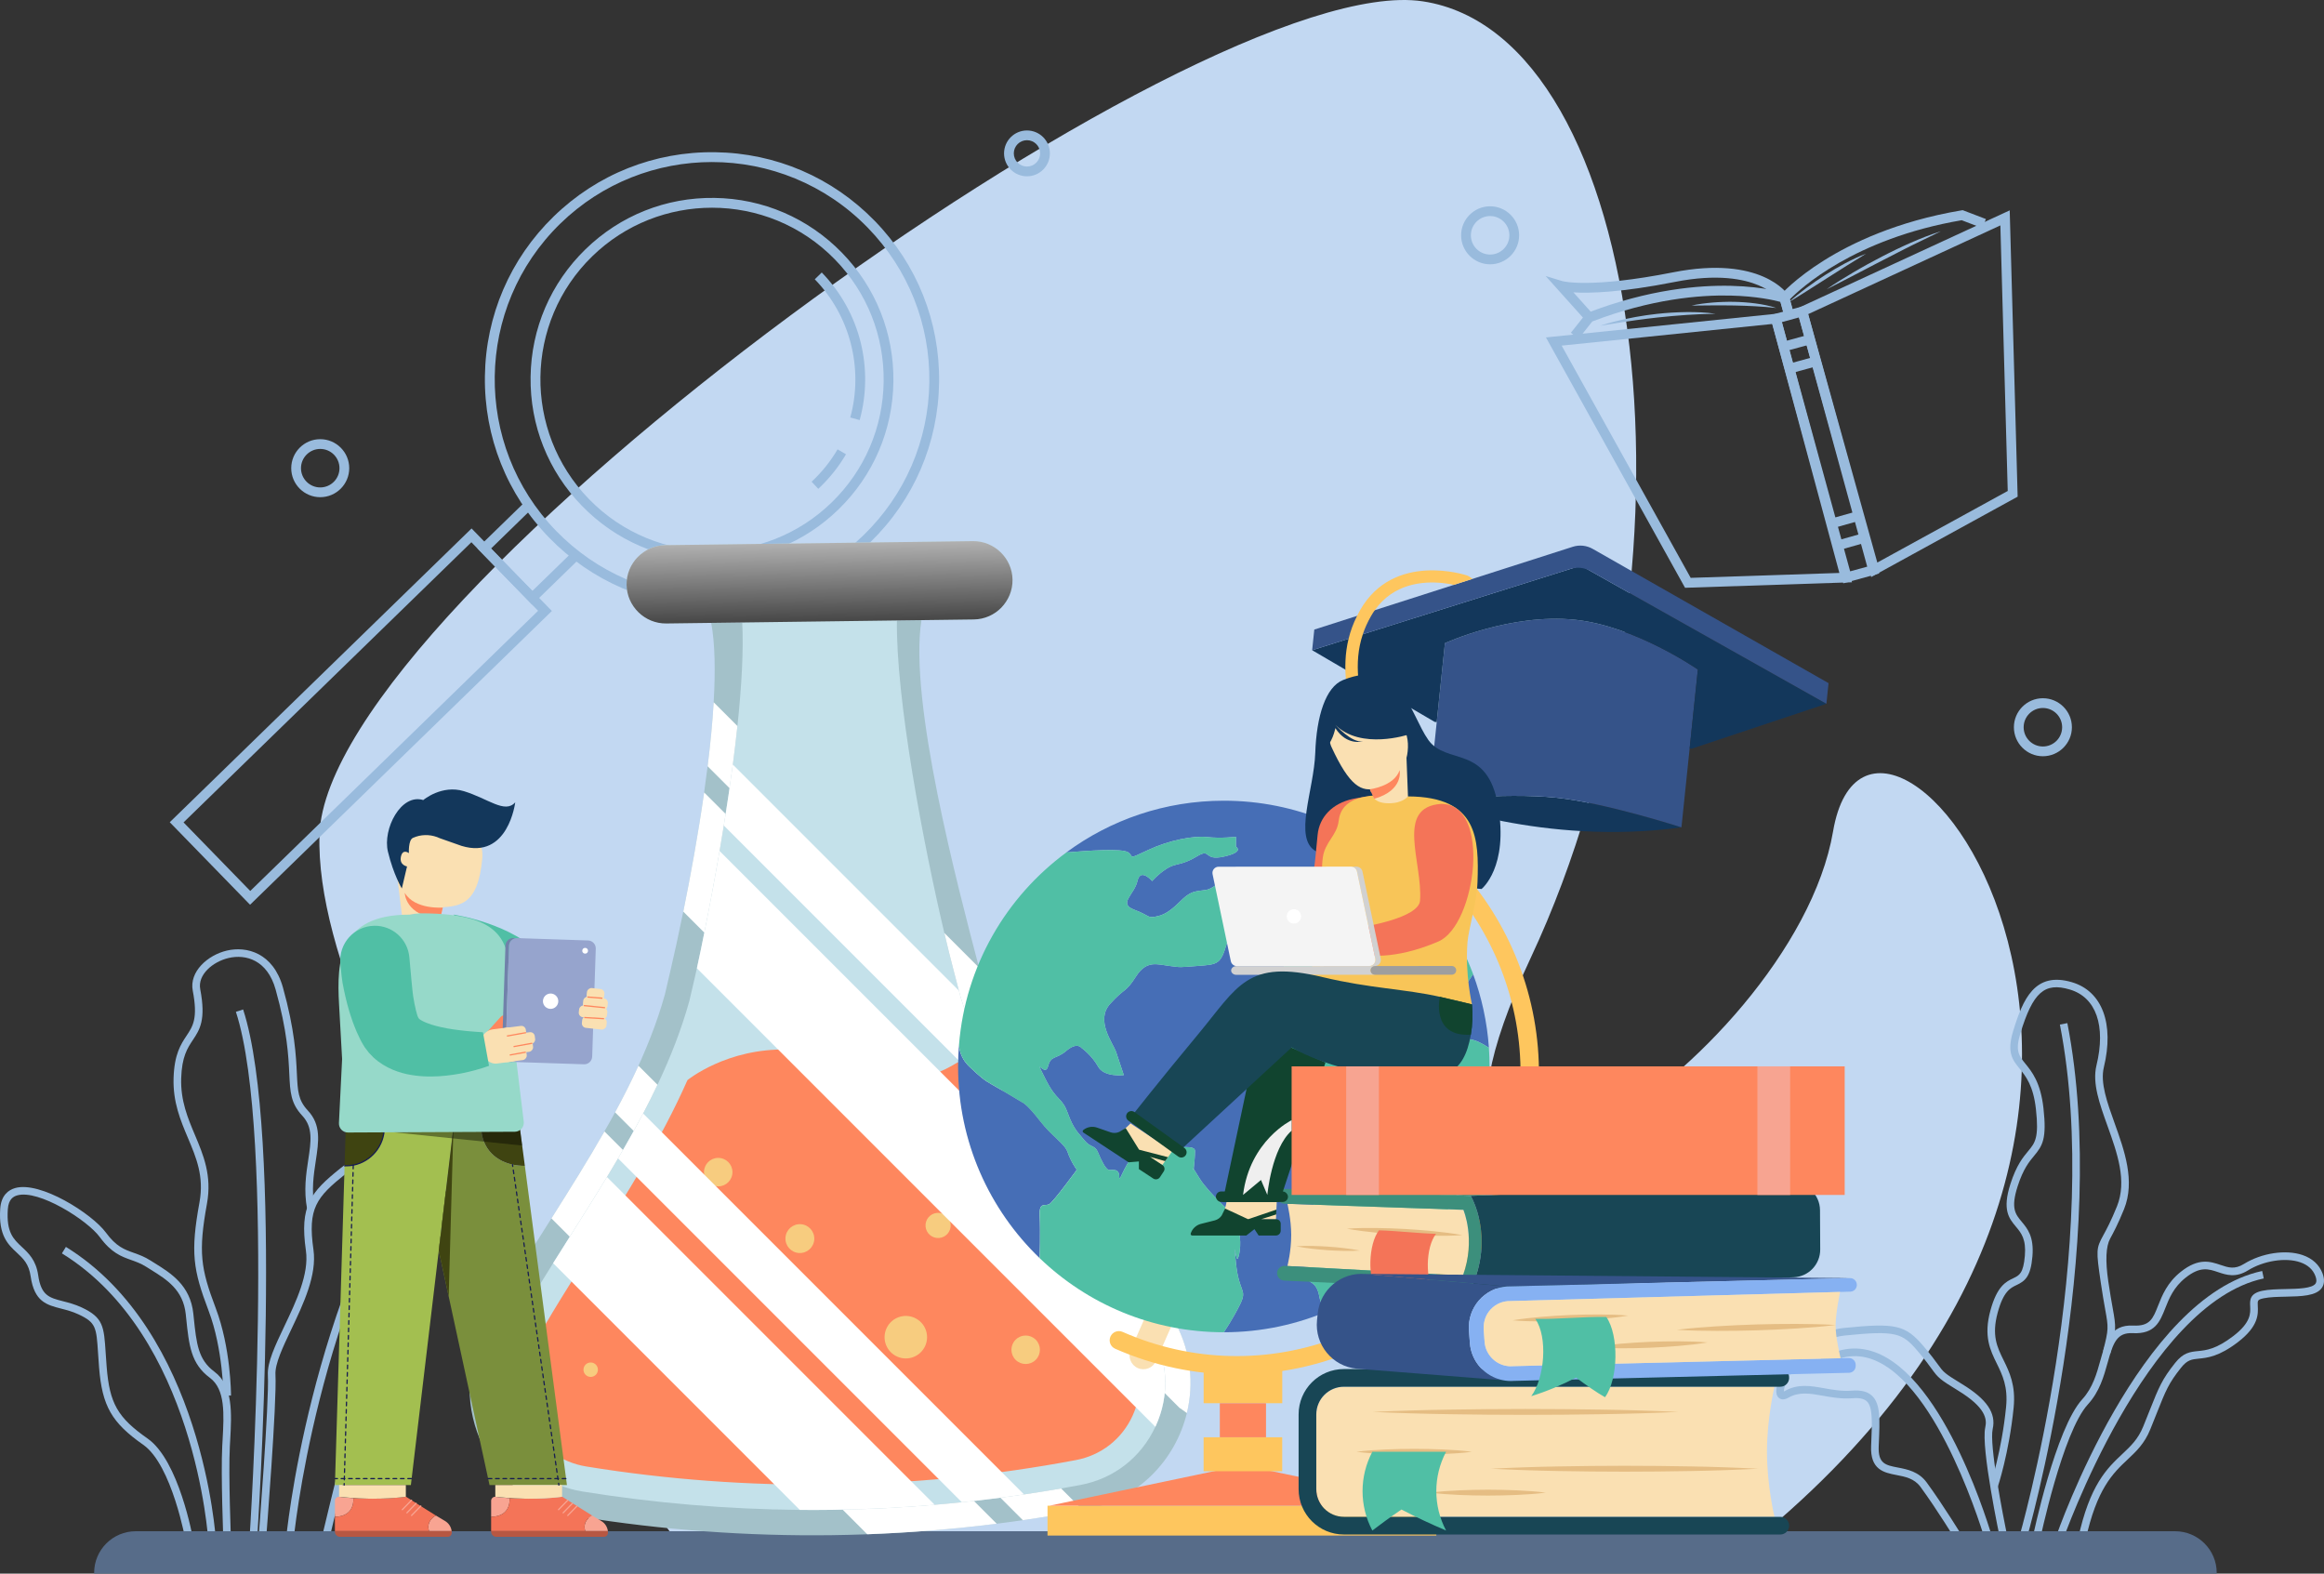 <?xml version="1.0" encoding="UTF-8"?>
<svg xmlns="http://www.w3.org/2000/svg" xmlns:xlink="http://www.w3.org/1999/xlink" viewBox="0 0 2860.14 1936.45">
  <rect x="0" y="0" width="2860.14" height="1936.45" fill="#333333" stroke="none"/>
  <defs>
    <style>
      .cls-1 {
        fill: #f47458;
      }

      .cls-2 {
        fill: #b75742;
      }

      .cls-3 {
        fill: #96a4cd;
      }

      .cls-4 {
        fill: #fae0b2;
      }

      .cls-5 {
        fill: #fae0b2;
      }

      .cls-6 {
        fill: #fe875e;
      }

      .cls-7 {
        fill: url(#linear-gradient);
      }

      .cls-7, .cls-8 {
        mix-blend-mode: soft-light;
      }

      .cls-9 {
        fill: #576c89;
      }

      .cls-10 {
        mix-blend-mode: multiply;
        opacity: .4;
      }

      .cls-11 {
        fill: #7181aa;
      }

      .cls-12 {
        fill: #a3bf50;
      }

      .cls-13 {
        fill: #efefef;
      }

      .cls-14 {
        fill: #fec65e;
      }

      .cls-15 {
        fill: #c4e1ea;
      }

      .cls-16 {
        fill: #f4f4f4;
      }

      .cls-17 {
        fill: #11442f;
      }

      .cls-18 {
        fill: #184655;
      }

      .cls-19 {
        fill: #f8c558;
      }

      .cls-20 {
        fill: #587cf8;
      }

      .cls-21 {
        fill: #f7f07f;
      }

      .cls-22 {
        fill: #3f4411;
      }

      .cls-23 {
        fill: #e5bd83;
      }

      .cls-24 {
        fill: #466eb6;
      }

      .cls-25 {
        isolation: isolate;
      }

      .cls-26 {
        fill: #13375b;
      }

      .cls-27 {
        fill: #96d9c9;
      }

      .cls-28 {
        fill: #171c51;
      }

      .cls-29 {
        fill: #fff;
      }

      .cls-30 {
        fill: #f8a492;
      }

      .cls-31 {
        fill: #7a8f3c;
      }

      .cls-32 {
        fill: #9bd;
      }

      .cls-33 {
        fill: #c2d8f2;
      }

      .cls-34 {
        fill: #f7a491;
      }

      .cls-35 {
        fill: #a3c1c9;
      }

      .cls-36 {
        fill: #3c8f7c;
      }

      .cls-37 {
        fill: #9e9e9e;
      }

      .cls-38 {
        fill: #50bfa5;
      }

      .cls-39 {
        fill: #355389;
      }

      .cls-40 {
        fill: #d1d1d1;
      }

      .cls-41 {
        fill: #86b1f2;
      }

      .cls-42 {
        fill: #355389;
      }

      .cls-43 {
        fill: #f7cc7f;
      }
    </style>
    <linearGradient id="linear-gradient" x1="1395.99" y1="1925.07" x2="1395.99" y2="1692.89" gradientTransform="translate(-410.96 -1077.5) rotate(-.75)" gradientUnits="userSpaceOnUse">
      <stop offset="0" stop-color="#000"/>
      <stop offset="1" stop-color="#fff"/>
    </linearGradient>
  </defs>
  <g class="cls-25">
    <g id="Background">
      <g>
        <path class="cls-33" d="M843.45,1909.76s-459.99-590.56-450.22-882.93C403,734.45,1473.76-40.14,1750.95,1.63c277.18,41.77,356.92,698.65,132.9,1177.08-224.02,478.43,322.75,132.9,372.11-155.68,49.36-288.57,561.96,353.37-113.91,886.73H843.45Z"/>
        <path class="cls-32" d="M1833.89,325.24c-19.68,0-35.69-16.01-35.69-35.69s16.01-35.69,35.69-35.69,35.69,16.01,35.69,35.69-16.01,35.69-35.69,35.69ZM1833.89,265.86c-13.06,0-23.69,10.63-23.69,23.69s10.63,23.69,23.69,23.69,23.69-10.63,23.69-23.69-10.63-23.69-23.69-23.69Z"/>
        <path class="cls-32" d="M394.11,611.81c-19.68,0-35.69-16.01-35.69-35.69s16.01-35.69,35.69-35.69,35.69,16.01,35.69,35.69-16.01,35.69-35.69,35.69ZM394.11,552.43c-13.06,0-23.69,10.63-23.69,23.69s10.63,23.69,23.69,23.69,23.69-10.63,23.69-23.69-10.63-23.69-23.69-23.69Z"/>
        <path class="cls-32" d="M1263.89,216.95c-15.56,0-28.21-12.66-28.21-28.21s12.66-28.21,28.21-28.21,28.21,12.66,28.21,28.21-12.66,28.21-28.21,28.21ZM1263.89,172.52c-8.94,0-16.21,7.27-16.21,16.21s7.27,16.21,16.21,16.21,16.21-7.27,16.21-16.21-7.27-16.21-16.21-16.21Z"/>
        <path class="cls-32" d="M2514.19,930.59c-19.68,0-35.69-16.01-35.69-35.69s16.01-35.69,35.69-35.69,35.69,16.01,35.69,35.69-16.01,35.69-35.69,35.69ZM2514.19,871.21c-13.06,0-23.69,10.63-23.69,23.69s10.63,23.69,23.69,23.69,23.69-10.63,23.69-23.69-10.63-23.69-23.69-23.69Z"/>
        <g>
          <path class="cls-32" d="M2302.9,710.05l-91.9-330.1,262.35-121.1,9.76,352.32-180.21,98.89ZM2225.3,386.56l85.1,305.68,160.51-88.08-9.06-326.8-236.56,109.2Z"/>
          <path class="cls-32" d="M2073.78,723.31l-171.19-308.09,287.44-29.54,89.2,330.84-205.45,6.78ZM1921.93,425.3l158.79,285.78,182.99-6.04-82.6-306.37-259.18,26.63Z"/>
          <path class="cls-32" d="M2268.57,717.8l-90.37-329.82,44.15-12.1,90.37,329.82-44.15,12.1ZM2192.95,396.38l84.03,306.67,21-5.75-84.03-306.67-21,5.75Z"/>
          <path class="cls-32" d="M1942.66,416.95l-9.4-7.46,19.01-23.96,1.53-.59c75.56-29.14,137.73-34.15,176.56-33.22,42.39,1.02,66.63,8.95,67.64,9.29l3.04,1.01,6.61,24.11-11.57,3.17-4.87-17.78c-7.59-2.06-29.25-7.09-61.73-7.82-37.38-.83-97.08,4.04-169.83,31.85l-16.97,21.4Z"/>
          <path class="cls-32" d="M2196.07,389.3l-6.61-24.11,2.1-2.42c.7-.81,17.51-19.99,53.46-42.47,32.94-20.6,88.97-47.98,168.84-61.42l1.61-.27,28.57,10.93-4.29,11.21-25.51-9.76c-133,22.79-199.13,84.69-211.47,97.36l4.87,17.78-11.57,3.17Z"/>
          <path class="cls-32" d="M1951.49,394.55l-49.23-54.88,20.58,6.27c.29.08,34.25,9.32,136.18-10.82,108.37-21.42,140.78,26.28,142.1,28.32l-10.04,6.58c-.07-.11-7.39-10.76-26.72-18.91-18.1-7.63-50.68-14.56-103.02-4.21-66.84,13.21-105.31,14.11-124.95,12.87l24.02,26.78-8.93,8.01Z"/>
          <rect class="cls-32" x="2194.43" y="416.18" width="34.24" height="12" transform="translate(-32.94 599.56) rotate(-15.33)"/>
          <rect class="cls-32" x="2201.83" y="443.2" width="34.24" height="12" transform="translate(-39.82 602.48) rotate(-15.33)"/>
          <rect class="cls-32" x="2261.69" y="660.19" width="34.24" height="12" transform="translate(-95.26 642.48) rotate(-15.72)"/>
          <rect class="cls-32" x="2254.09" y="633.23" width="34.24" height="12" transform="translate(-88.24 639.43) rotate(-15.72)"/>
          <path class="cls-32" d="M2186.21,379.01c-8.73-1.03-17.43-1.63-26.12-2.16-8.7-.5-17.39-.75-26.09-.94-4.35-.05-8.7-.15-13.06-.13-2.18,0-4.36-.08-6.54-.03-2.18.04-4.36.05-6.54.04-2.18-.03-4.36.05-6.55.07l-6.56.05c-4.38.03-8.75.16-13.16.05,4.31-.88,8.65-1.6,13-2.25,4.36-.51,8.73-1.13,13.11-1.42,4.38-.39,8.78-.62,13.17-.76,2.2-.07,4.4-.16,6.6-.15l6.6.03c8.8.19,17.61.8,26.34,1.96,4.37.58,8.72,1.3,13.03,2.21,4.3.94,8.6,1.96,12.76,3.44Z"/>
          <path class="cls-32" d="M2111.3,386.11c-11.96.1-23.85.68-35.72,1.44-11.87.79-23.7,1.86-35.52,3.13-2.95.32-5.9.7-8.85,1.04l-4.43.5-4.42.6-8.85,1.14c-2.94.47-5.88.89-8.83,1.3l-4.42.63c-1.47.21-2.93.49-4.41.71l-8.83,1.38c-5.9.9-11.75,2.02-17.7,2.83,2.85-.91,5.72-1.75,8.59-2.59l4.32-1.24c1.44-.42,2.88-.81,4.34-1.16,5.82-1.39,11.62-2.92,17.5-4.01,2.93-.6,5.87-1.19,8.81-1.74l8.86-1.47,4.44-.7,4.45-.59c2.97-.37,5.94-.77,8.92-1.11,11.92-1.29,23.89-2.02,35.88-2.16,11.98-.1,24,.29,35.85,2.06Z"/>
          <path class="cls-32" d="M2201.51,371.87c6.98-6.34,14.37-12.16,21.92-17.75,7.56-5.59,15.3-10.93,23.22-15.99,7.92-5.07,16.06-9.8,24.35-14.24,8.32-4.4,16.85-8.44,25.66-11.76l-23.91,14.8-23.69,15-23.66,15.08c-7.9,5.03-15.82,10.03-23.9,14.87Z"/>
          <path class="cls-32" d="M2247.98,355.96c10.84-7.49,22.05-14.41,33.4-21.07,2.83-1.68,5.68-3.33,8.55-4.94,2.86-1.62,5.73-3.25,8.61-4.83,5.76-3.19,11.59-6.24,17.41-9.33l8.82-4.45c2.94-1.49,5.89-2.95,8.86-4.36,5.94-2.84,11.91-5.62,17.95-8.27,12.08-5.26,24.35-10.14,36.94-14.05-11.9,5.66-23.69,11.4-35.45,17.23-2.92,1.5-5.84,2.98-8.79,4.43-2.94,1.45-5.84,2.99-8.76,4.48-5.86,2.93-11.68,5.98-17.5,8.99l-8.75,4.51-8.72,4.56-17.47,9.09c-11.65,6.07-23.31,12.12-35.1,18.01Z"/>
        </g>
        <g>
          <path class="cls-32" d="M361.17,1896.71l-9.32-.82c.26-2.92,27.5-294.34,176.41-514.52l7.75,5.24c-147.57,218.2-174.58,507.21-174.84,510.1Z"/>
          <path class="cls-32" d="M316.27,1896.62l-9.34-.63c.34-4.98,33.05-499.13-16.61-650.88l8.89-2.91c50.23,153.47,18.44,634.04,17.06,654.42Z"/>
          <path class="cls-32" d="M256.41,1896.56c-.14-2.52-15.88-252.88-180.22-354.22l4.91-7.97c168.54,103.93,184.51,359.1,184.65,361.67l-9.34.52Z"/>
          <path class="cls-32" d="M404.39,1897.37l-9.11-2.14c.17-.72,17.07-72.58,35.59-142.94,9.72-36.93,29.55-47.41,45.49-55.84,15.8-8.35,27.21-14.39,25.48-43.75-1.05-17.79-3.15-30.94-4.84-41.5-4.44-27.74-6.46-40.4,18.81-75.57,14.81-20.61,27.92-27.23,37.48-32.06,12.42-6.28,18.66-9.43,19.66-40.31.28-8.9.42-16.39.53-22.82.63-35.84.71-40.45,23.7-73.29,6.09-8.7,3.14-17.93-.4-24.15-8.77-15.37-32.66-30.84-55.62-29.07-16.61,1.28-29.02,11.48-35.89,29.5-22.48,58.93-36.24,68.9-61.2,86.99-5.55,4.02-11.83,8.58-18.85,14.19-35.8,28.64-46.76,42.18-39.46,93.1,4.49,31.39-12.44,66.96-27.37,98.34-10.34,21.73-20.11,42.26-19.38,55.43,1.87,33.62-11.19,198.22-11.74,205.21l-9.33-.74c.14-1.71,13.56-170.96,11.73-203.95-.87-15.56,8.93-36.14,20.27-59.97,14.37-30.18,30.64-64.39,26.55-92.99-7.91-55.28,5.47-71.81,42.88-101.73,7.19-5.75,13.57-10.38,19.2-14.46,23.51-17.04,36.46-26.42,57.95-82.75,8.14-21.33,23.74-33.94,43.92-35.5,24.32-1.89,52.6,12.96,64.47,33.77,6.9,12.1,6.89,24.23-.06,34.15-21.35,30.5-21.4,33.34-22.01,68.09-.11,6.47-.25,14-.54,22.96-1.12,34.74-9.71,40.75-24.79,48.36-9.19,4.64-20.63,10.42-34.1,29.17-23.02,32.04-21.43,42-17.17,68.63,1.72,10.76,3.87,24.17,4.94,42.42,2.08,35.37-13.72,43.73-30.45,52.57-15.06,7.97-32.14,17-40.82,49.96-18.48,70.24-35.36,141.98-35.52,142.69Z"/>
          <path class="cls-32" d="M228.66,1897.11c-.16-.94-16.94-94.42-52.34-119.21-38.9-27.23-50.59-47.68-54.39-95.16-.52-6.47-.89-12.24-1.23-17.39-2.09-32.08-2.46-37.87-24.16-47.99-7.56-3.53-14.62-5.34-21.44-7.09-17.65-4.53-32.89-8.44-37.36-39.63-2.2-15.38-9.12-21.82-17.13-29.27-10.6-9.86-22.61-21.03-20.34-53.97,1.17-16.96,10.57-23.17,18.26-25.4,31.09-9.04,94.91,31.71,111.83,54.77,12.63,17.22,22.6,20.77,34.16,24.88,6.47,2.3,13.17,4.69,20.73,9.49,1.78,1.14,3.61,2.27,5.46,3.42,19.4,12.06,43.55,27.07,47.2,61.8l.5,4.74c3.37,32.42,5.4,51.99,25.45,66.85,23.19,17.19,21.26,51.49,19.4,84.67l-.4,7.3c-1.84,34.93,1.41,115.37,1.44,116.18l-9.35.38c-.03-.81-3.3-81.69-1.44-117.06l.41-7.33c1.8-32.11,3.5-62.44-15.63-76.62-23.35-17.32-25.67-39.63-29.18-73.4l-.49-4.73c-3.18-30.18-23.34-42.71-42.84-54.82-1.88-1.17-3.74-2.33-5.55-3.48-6.66-4.24-12.85-6.44-18.84-8.57-11.92-4.24-24.24-8.63-38.57-28.16-15.36-20.94-75.38-58.92-101.68-51.32-4.53,1.31-10.66,4.51-11.52,17.05-1.96,28.49,7,36.83,17.37,46.48,8.13,7.56,17.35,16.14,20.02,34.79,3.58,25,13.68,27.6,30.42,31.89,6.9,1.77,14.72,3.77,23.07,7.67,26.72,12.46,27.42,23.4,29.54,55.86.33,5.11.7,10.83,1.22,17.25,3.61,45.08,13.5,62.4,50.42,88.24,38.58,27.01,55.5,121.26,56.2,125.26l-9.22,1.62Z"/>
          <path class="cls-32" d="M274.96,1717.34c0-.57-.33-57.17-18.25-104.43-19.15-50.51-22.47-71.49-11.19-133.5,5.77-31.73-3.93-54.71-14.2-79.04-9.14-21.66-18.6-44.06-17.7-73.73.9-29.39,8.9-41.46,15.96-52.11,7.92-11.94,14.18-21.37,7.64-55.5-4.46-23.3,18.29-43.72,41.94-49.28,24.35-5.74,57.1,2.69,69.03,45.36,14.63,52.32,16.16,84.58,17.17,105.93,1.03,21.79,1.55,32.73,13.57,45.6,16.44,17.61,13.31,38.12,9.7,61.86-2.59,16.99-5.52,36.24-1.45,57.6l-9.19,1.75c-4.37-22.93-1.31-43.03,1.39-60.76,3.39-22.22,6.06-39.77-7.29-54.07-14.36-15.38-15-28.99-16.06-51.54-1.05-22.18-2.49-52.55-16.83-103.85-10.13-36.24-36.53-43.77-57.89-38.77-19.44,4.57-38.3,20.56-34.88,38.42,7.25,37.88-.66,49.81-9.04,62.43-6.68,10.07-13.6,20.49-14.41,47.22-.84,27.63,8.21,49.07,16.96,69.81,10.35,24.52,21.05,49.87,14.78,84.35-10.87,59.75-7.68,79.95,10.73,128.51,18.54,48.89,18.86,105.35,18.86,107.73l-9.36.02Z"/>
        </g>
        <g>
          <path class="cls-32" d="M2538.33,1896.45l-8.85-3.05c4.19-12.13,104.36-297.48,254.58-329.38l1.95,9.16c-145.06,30.8-246.67,320.35-247.68,323.27Z"/>
          <path class="cls-32" d="M2493.48,1896.24l-8.98-2.63c1.05-3.57,103.86-360.06,50.61-632.82l9.18-1.79c53.69,275.02-49.76,633.65-50.81,637.24Z"/>
          <path class="cls-32" d="M2443.32,1896.21c-.55-1.93-56.32-193.95-139.52-223.64-20.81-7.42-41.97-3.81-62.92,10.73l-5.34-7.69c23.57-16.37,47.58-20.36,71.4-11.86,87.72,31.3,143.06,221.79,145.38,229.89l-9,2.57Z"/>
          <path class="cls-32" d="M2408.27,1897.36c-.24-.4-24.47-40.04-44.7-67.63-7.64-10.42-18.76-12.56-29.52-14.63-15.24-2.94-32.51-6.26-31.27-35.79l.16-3.75c1.1-25.59,1.89-44.08-5.35-51.07-3.44-3.33-9.09-4.56-17.85-3.88-13.36,1.02-25.54-1.15-36.3-3.07-15.63-2.79-29.12-5.2-42.21,2.28-5.98,3.41-9.72,2.16-11.82.5-3.69-2.91-4.34-8.59-1.93-16.86,5.74-19.7,34.38-64.52,82.08-69.35,63.57-6.42,75.42-3.71,97.61,22.32,9.49,11.14,14.37,17.86,17.92,22.77,6.94,9.57,7.66,10.57,29.62,23.99,30.53,18.66,42.15,35.74,37.68,55.38-4.27,18.77,12.07,104.09,18.73,135.38l-9.16,1.95c-.99-4.67-24.3-114.79-18.7-139.4,2.31-10.18.61-24.52-33.44-45.32-22.69-13.86-24.55-15.77-32.32-26.49-3.46-4.78-8.21-11.33-17.46-22.19-19.02-22.32-26.67-25.45-89.55-19.08-31.1,3.15-55.15,26.68-67.3,47.65-6.4,11.05-7.86,18.38-7.79,21.22.32-.13.71-.32,1.18-.59,16.06-9.17,31.81-6.35,48.5-3.37,10.71,1.91,21.78,3.9,33.93,2.95,11.59-.9,19.56,1.16,25.08,6.48,10.27,9.92,9.44,29.13,8.19,58.2l-.16,3.74c-.9,21.47,8.35,23.25,23.69,26.21,11.36,2.18,25.49,4.91,35.3,18.28,20.47,27.91,44.9,67.89,45.14,68.29l-7.99,4.87Z"/>
          <path class="cls-32" d="M2458.49,1830.29l-8.86-3.01c.14-.41,13.78-41.08,19.27-95.98,2.49-24.96-4.6-39.42-11.46-53.39-8.09-16.48-16.46-33.52-7.89-65.09,8.25-30.41,19.29-35.66,28.16-39.88,7.48-3.56,12.42-5.91,14.28-27.57,1.76-20.58-4.48-28.08-11.09-36-8.36-10.02-17-20.39-6.65-52.52,7.45-23.11,15.46-32.74,21.9-40.47,8.36-10.04,13.41-16.1,9.46-51.62-3.22-28.98-12.57-40.5-20.09-49.75-8.61-10.59-16.04-19.74-7.95-46.19,12.06-39.42,26.69-73.69,72.42-60.12,37.17,11.02,52.2,51.14,39.21,104.7-4.61,19.03,4.07,43.2,13.26,68.78,11.99,33.38,25.59,71.21,11.56,105.87-7.56,18.68-13.28,29.18-17.06,36.13q-7.86,14.45-2.3,52.56c2.14,14.63,4.03,25.15,5.41,32.82,4.32,24,4.51,27.04-2.86,55.69l-9.07-2.33c7.07-27.5,6.82-28.86,2.71-51.71-1.39-7.74-3.3-18.34-5.46-33.13-5.85-40.04-5.75-41.68,3.34-58.38,3.9-7.16,9.24-16.98,16.6-35.16,12.68-31.34.29-65.84-11.69-99.2-9.68-26.94-18.82-52.39-13.55-74.15,11.87-48.96-.38-83.92-32.78-93.53-31.13-9.23-45.35,3.35-60.81,53.89-6.63,21.68-1.78,27.66,6.26,37.55,7.85,9.66,18.61,22.9,22.13,54.61,4.19,37.72-1.08,46.05-11.57,58.64-5.92,7.11-13.29,15.96-20.18,37.35-8.77,27.22-2.73,34.47,4.93,43.65,7.19,8.61,15.32,18.38,13.23,42.79-2.15,25.13-9.15,30.27-19.59,35.23-7.51,3.57-16.02,7.62-23.15,33.88-7.64,28.16-.74,42.22,7.26,58.51,7.09,14.45,15.13,30.83,12.37,58.45-5.61,56.04-19.58,97.65-19.72,98.06Z"/>
          <path class="cls-32" d="M2566.52,1895.92l-9.15-1.98c14.53-67.1,35.85-87.14,54.66-104.82,10.34-9.72,19.28-18.12,25.59-33.65,3.09-7.6,5.69-14.16,7.98-19.91,11.32-28.49,15.13-38.09,31.36-58.45,10.15-12.74,18.48-13.57,28.13-14.54,9.9-.99,22.22-2.22,43.52-18.55,21.66-16.61,21.09-28.13,20.67-36.54-.37-7.4-.78-15.78,14.79-19.07,8.14-1.72,18.53-1.94,28.58-2.15,15.47-.32,33-.69,37.18-6.86,1.35-1.99,1.26-5.07-.27-9.15-3.01-8.04-9.33-13.76-18.78-16.98-17.96-6.14-44.96-1.91-64.22,10.02-15.22,9.42-26.68,5.54-36.8,2.13-11.79-3.98-21.97-7.41-39.97,6.86-14.82,11.77-20.27,25.55-25.08,37.72-6.47,16.38-12.71,31.86-39.82,30.52-19.67-1.02-24.19,11.72-30.97,36.12-4.67,16.82-9.97,35.88-24.32,51.48-31.05,33.75-58.95,166.44-59.22,167.78l-9.17-1.91c1.16-5.56,28.72-136.57,61.5-172.2,12.83-13.94,17.8-31.85,22.19-47.65,6.33-22.81,12.32-44.35,40.44-42.97,20.65,1.08,24.35-8.64,30.66-24.61,4.98-12.6,11.18-28.28,27.97-41.61,21.98-17.44,36.21-12.63,48.78-8.4,9.72,3.28,17.41,5.88,28.88-1.22,21.8-13.49,51.46-17.99,72.17-10.91,12.06,4.12,20.53,11.92,24.52,22.56,2.65,7.09,2.4,13.04-.74,17.68-6.89,10.17-25.27,10.56-44.73,10.97-9.61.2-19.56.41-26.83,1.95-7.77,1.64-7.72,2.68-7.38,9.45.49,9.89,1.23,24.83-24.33,44.43-23.4,17.94-37.78,19.38-48.28,20.42-8.75.88-14.04,1.41-21.74,11.06-15.36,19.28-18.75,27.81-29.98,56.08-2.3,5.78-4.91,12.35-8.01,19.98-7.08,17.43-17.18,26.92-27.86,36.95-17.81,16.74-38.01,35.72-51.92,99.98Z"/>
        </g>
        <path class="cls-9" d="M167.06,1884.27h2509.83c28.27,0,51.21,22.95,51.21,51.21v.96H115.85v-.96c0-28.26,22.95-51.21,51.21-51.21Z"/>
        <g>
          <path class="cls-32" d="M876.35,746.32c-1.3,0-2.59,0-3.89-.03-74.66-1.01-144.45-31.04-196.52-84.54-52.07-53.5-80.2-124.09-79.18-198.74,1.01-74.66,31.04-144.45,84.54-196.52,53.5-52.07,124.08-80.2,198.74-79.18,74.66,1.01,144.45,31.04,196.52,84.54,52.07,53.5,80.2,124.09,79.18,198.74-1.01,74.66-31.04,144.45-84.54,196.52-52.57,51.17-121.64,79.21-194.85,79.21ZM876.21,199.4c-67.29,0-134.63,25.15-186.55,75.68-105.71,102.88-108.01,272.59-5.13,378.3,49.84,51.21,116.64,79.94,188.09,80.91,71.45,1,139-25.94,190.21-75.78,51.21-49.84,79.94-116.64,80.91-188.09.97-71.45-25.95-139-75.78-190.21-52.35-53.79-122.03-80.81-191.75-80.81Z"/>
          <path class="cls-32" d="M876.33,690.08c-1.04,0-2.07,0-3.11-.02-59.64-.81-115.39-24.79-156.98-67.53-41.6-42.74-64.06-99.12-63.25-158.76.81-59.64,24.79-115.39,67.53-156.98,42.74-41.6,99.11-64.07,158.76-63.25,59.64.81,115.39,24.79,156.98,67.53,41.6,42.74,64.06,99.12,63.25,158.76-.81,59.64-24.79,115.39-67.53,156.98-41.99,40.87-97.17,63.27-155.65,63.27ZM876.22,255.61c-53.15,0-106.33,19.87-147.33,59.77-83.49,81.26-85.3,215.28-4.05,298.77,41.35,42.48,96.37,63.82,151.44,63.82,53.15,0,106.33-19.87,147.33-59.77,40.44-39.36,63.14-92.12,63.9-148.55.76-56.43-20.49-109.78-59.85-150.23-41.35-42.48-96.37-63.82-151.44-63.82Z"/>
          <path class="cls-32" d="M1007.04,601.55l-8.18-8.78c12.58-11.73,23.33-25.13,31.95-39.83l10.35,6.07c-9.21,15.7-20.68,30.01-34.11,42.53Z"/>
          <path class="cls-32" d="M1058.01,516.92l-11.57-3.18c16.54-60.21-.2-125.37-43.7-170.06l8.6-8.37c23.35,23.99,39.91,53.75,47.9,86.06,7.75,31.36,7.33,64.4-1.23,95.55Z"/>
          <polygon class="cls-32" points="654.94 744.13 587.4 674.73 646.47 617.24 654.84 625.84 604.37 674.96 655.17 727.16 704.75 678.92 713.12 687.51 654.94 744.13"/>
          <path class="cls-32" d="M307.75,1113.34l-98.83-101.55,371.44-361.5,98.83,101.55-371.44,361.5ZM225.89,1012.02l82.09,84.35,354.24-344.76-82.09-84.35-354.24,344.76Z"/>
        </g>
      </g>
    </g>
    <g id="Object">
      <g>
        <g>
          <path class="cls-15" d="M1197.23,665.89c26.47-.35,48.55,21.01,48.89,47.48.17,13.23-5.12,25.29-13.72,34.28-8.6,8.83-20.68,14.44-33.91,14.61l-64.45.84-258.75,3.39-55.27.72c-26.47.35-48.55-21.16-48.89-47.63-.17-13.23,5.12-25.29,13.72-34.12,8.76-8.83,20.68-14.44,33.91-14.61l84.69-1.11,217.18-2.84,76.6-1Z"/>
          <path class="cls-35" d="M1463.99,1682.45l-.02-.02v-.04c-.15-1.27-.33-2.55-.53-3.82-.15-1.05-.31-2.09-.51-3.12-.22-1.36-.46-2.72-.73-4.06-.15-.75-.31-1.49-.48-2.24-.13-.7-.29-1.38-.44-2.06-.24-1.08-.48-2.15-.77-3.21-.07-.29-.13-.59-.22-.88-.22-.88-.44-1.74-.7-2.61-.13-.51-.26-1.01-.42-1.52-.22-.81-.46-1.65-.73-2.48-.24-.81-.48-1.6-.75-2.39-.55-1.69-1.12-3.38-1.74-5.08-.26-.75-.55-1.52-.83-2.26-3.12-8.28-6.99-16.48-11.67-24.47-34.05-58.42-74.3-115.82-112.42-173.84-4.09-6.19-8.15-12.43-12.17-18.65-1.34-2.07-2.68-4.15-4.02-6.24l-.04-.07c-42.66-66.48-81.02-134.06-102.73-205.06l-7.71-29.64c-25.57-97.76-86.16-325.87-70.35-425.57l-258.73,3.38c4.72,25.46,5.25,59.49,3.01,97.7-1.45,24.87-4.04,51.52-7.43,78.72-1.32,10.68-2.77,21.46-4.31,32.23-7.31,51.32-16.74,102.84-25.66,146.62-5.62,27.75-11.07,52.4-15.62,71.88l-6.94,29.83c-39.7,143.15-146.36,274.24-220.73,409.75-52.77,95.98,5.93,215.43,114.06,232.85,103.45,16.72,207.9,24.39,312.21,23.02,104.46-1.38,208.64-11.78,311.63-31.17,65.1-12.24,111.12-61.29,125.14-119.07,4.44-18.21,5.67-37.3,3.32-56.39Z"/>
          <path class="cls-15" d="M1433.43,1714.26c-1.38,13.71-5.05,27.35-11.05,40.45-.15.35-.31.7-.51,1.03-17.62,37.81-51.12,63.86-92.09,71.58-7.93,1.49-15.88,2.94-23.84,4.31-15.18,2.66-30.4,5.12-45.67,7.36-9.67,1.43-19.35,2.77-29.07,4.04-10.85,1.41-21.73,2.72-32.6,3.95-4.97.55-9.91,1.1-14.87,1.6-11.12,1.16-22.25,2.2-33.42,3.14-37.72,3.21-75.51,5.21-113.27,5.98-4.53.11-9.03.18-13.55.24-13.05.18-26.1.2-39.15.09-89.48-.81-179.36-8.44-267.67-22.69-41.54-6.7-75.99-32.25-94.49-70.15-18.39-37.7-17.4-80.32,2.75-116.96,17.09-31.15,36.34-62.7,55.8-93.81,6.83-10.92,13.69-21.77,20.5-32.54.24-.42.5-.81.77-1.23,15.07-23.86,30.27-47.91,44.99-72.26,4.61-7.6,9.18-15.25,13.67-22.89,2.04-3.47,4.06-6.94,6.06-10.41,4.5-7.76,8.9-15.53,13.2-23.35,3.95-7.14,7.82-14.3,11.6-21.51,6.15-11.71,12.06-23.51,17.66-35.37,15.95-33.66,29.46-67.97,39.19-103.08l7.25-31.11c.46-1.98,1.16-5.05,2.04-9.14,2.13-9.62,5.34-24.74,9.18-43.85,5.45-26.98,12.13-61.93,18.76-100.49,1.74-10.22,3.49-20.67,5.21-31.33.77-4.7,1.52-9.45,2.26-14.24,1.65-10.46,3.25-21.07,4.81-31.72,1.38-9.67,2.75-19.38,4.02-29.09,2.09-15.91,4-31.79,5.65-47.39,5.1-47.98,7.78-93.37,5.84-129.09l190.45-2.48c-1.56,98.49,32.95,278.57,58.35,386.22,3.71,15.8,7.25,30.05,10.44,42.25l7.45,28.67,1.87,7.16c4.42,14.46,9.47,28.74,15.03,42.84,9.03,22.85,19.44,45.28,30.84,67.38,6.26,12.15,12.83,24.19,19.62,36.12,18.65,32.78,39.06,64.83,59.87,96.4,9.6,14.59,19.29,29.07,28.91,43.46,27.5,41.13,55.93,83.64,80.36,125.51,13.84,23.7,19.53,50.22,16.85,76.41Z"/>
          <path class="cls-6" d="M1389.69,1653.54c15.93,27.35,17.44,59.57,4.27,88.39-13.17,28.98-38.75,48.93-69.98,54.79-98.94,18.73-200.02,28.78-300.75,30.09h-.16c-100.73,1.32-202.04-6.07-301.44-22.21-31.36-5.04-57.46-24.32-71.39-52.94-13.92-28.47-13.25-60.71,1.96-88.47,22.81-41.56,48.75-82.54,76.06-125.72,42.41-67.2,85.73-135.81,117.8-208.33,0,0,48.37-39.72,123.61-37.59,75.39,2.28,120.82,70.51,209.32,15.48,34.66,78.18,83.73,151.5,131.38,222.82,28.43,42.45,55.43,82.74,79.32,123.69Z"/>
          <path class="cls-7" d="M1197.23,665.89c26.47-.35,48.55,21.01,48.89,47.48.17,13.23-5.12,25.29-13.72,34.28-8.6,8.83-20.68,14.44-33.91,14.61l-64.45.84-258.75,3.39-55.27.72c-26.47.35-48.55-21.16-48.89-47.63-.17-13.23,5.12-25.29,13.72-34.12,8.76-8.83,20.68-14.44,33.91-14.61l84.69-1.11,217.18-2.84,76.6-1Z"/>
          <g>
            <circle class="cls-43" cx="869.21" cy="1657.46" r="35.03" transform="translate(-950.52 2094.79) rotate(-75.84)"/>
            <circle class="cls-43" cx="984.42" cy="1524.2" r="17.76" transform="translate(-592.85 2421.14) rotate(-86.77)"/>
            <circle class="cls-43" cx="1114.79" cy="1645.36" r="26.15" transform="translate(-866.83 1797.57) rotate(-60.27)"/>
            <circle class="cls-43" cx="1154.64" cy="1507.86" r="15.49" transform="translate(-129.83 108.94) rotate(-5.11)"/>
            <path class="cls-43" d="M901.43,1442.14c.13,9.67-7.61,17.62-17.29,17.74-9.67.13-17.62-7.61-17.74-17.29-.13-9.67,7.61-17.62,17.29-17.74,9.67-.13,17.62,7.61,17.74,17.29Z"/>
            <path class="cls-43" d="M735.85,1685.36c.06,4.9-3.86,8.93-8.76,9s-8.93-3.86-9-8.76c-.06-4.9,3.86-8.93,8.76-9,4.9-.06,8.93,3.86,9,8.76Z"/>
            <circle class="cls-43" cx="1262.29" cy="1660.95" r="17.52" transform="translate(-804.75 1379.06) rotate(-45)"/>
            <circle class="cls-43" cx="1109.65" cy="1365.64" r="24.67" transform="translate(-273.83 2452.97) rotate(-89.07)"/>
          </g>
          <g class="cls-8">
            <path class="cls-29" d="M1422.38,1754.71c-.15.35-.31.7-.51,1.03l-564.21-564.21c5.12-23.2,16.63-78.52,27.94-144.34l421.7,421.7c9.6,14.59,19.29,29.07,28.91,43.46,27.5,41.13,55.93,83.64,80.36,125.51,21.09,36.12,23.22,78.69,5.8,116.85Z"/>
            <path class="cls-29" d="M1247.44,1372.49l-356.63-356.63c3.95-24.43,7.75-49.78,11.09-75.05l278.17,278.17,1.87,7.16c15.51,50.71,38.69,99.26,65.49,146.34Z"/>
            <path class="cls-29" d="M1150.31,1851.72c-42.23,3.6-84.56,5.67-126.83,6.22-13.05.18-26.1.2-39.15.09l-303.61-303.61c7.1-11.34,14.21-22.61,21.27-33.77,15.07-23.86,30.27-47.91,44.99-72.26l403.33,403.33Z"/>
            <path class="cls-29" d="M1260.27,1838.98c-25.42,3.76-50.97,6.94-76.54,9.6l-423.08-423.08c10.74-18.26,21.11-36.67,30.87-55.27l468.76,468.76Z"/>
            <path class="cls-29" d="M1460.67,1738.85c-3.54-2.55-8.7-6.39-8.83-6.17l-18.41-18.41c2.68-26.19-3.01-52.7-16.85-76.41-24.43-41.87-52.86-84.38-80.36-125.51-9.62-14.39-19.31-28.87-28.91-43.46-20.81-31.57-41.21-63.62-59.87-96.4-6.79-11.93-13.36-23.97-19.62-36.12l87,87,.04.07c1.34,2.09,2.68,4.17,4.02,6.24,4.02,6.24,8.08,12.46,12.17,18.65,38.12,58.02,78.36,115.43,112.42,173.84,4.68,8,8.55,16.19,11.67,24.47.29.75.57,1.52.83,2.26.61,1.69,1.19,3.38,1.74,5.08.26.79.51,1.58.75,2.39.26.83.51,1.67.73,2.48.15.51.29,1.01.42,1.52.26.88.48,1.74.7,2.61.09.29.15.59.22.88.29,1.05.53,2.13.77,3.21.15.68.31,1.36.44,2.06.18.75.33,1.49.48,2.24.26,1.34.51,2.7.73,4.06.2,1.03.35,2.06.51,3.12.2,1.27.37,2.55.53,3.82v.04l.02.02c2.35,19.09,1.12,38.18-3.32,56.39Z"/>
            <path class="cls-29" d="M743.9,1392.28l22.8,22.8c-2,3.47-4.02,6.94-6.06,10.41-4.48,7.65-9.05,15.29-13.67,22.89-14.72,24.34-29.92,48.4-44.99,72.26-.26.42-.53.81-.77,1.23l-22.58-22.58c22.41-35.5,44.8-71.07,65.27-107.01Z"/>
            <path class="cls-29" d="M809.17,1334.85c-5.6,11.86-11.51,23.66-17.66,35.37-3.78,7.21-7.65,14.37-11.6,21.51l-22.94-22.94c10.32-18.98,19.99-38.09,28.78-57.36l23.42,23.42Z"/>
            <path class="cls-29" d="M893.07,1001.63c-.75,4.79-1.49,9.53-2.26,14.24-1.71,10.65-3.47,21.11-5.21,31.33-6.63,38.56-13.31,73.51-18.76,100.49l-25.92-25.92c8.92-43.78,18.34-95.3,25.66-146.62l26.49,26.5Z"/>
            <path class="cls-29" d="M907.55,893.43c-1.65,15.6-3.56,31.48-5.65,47.39-1.27,9.71-2.64,19.42-4.02,29.09l-27-27c3.38-27.2,5.98-53.85,7.43-78.72l29.24,29.24Z"/>
            <path class="cls-29" d="M1261.28,1333.29l-64.3-64.3c-5.56-14.1-10.61-28.38-15.03-42.84l-1.87-7.16-7.45-28.67c-3.18-12.19-6.72-26.45-10.44-42.25l42.73,42.73,7.16,27.51c12,39.24,29.09,77.44,49.19,114.99Z"/>
            <path class="cls-29" d="M1332.76,1858.45c-24.58,4.57-49.23,8.66-73.93,12.21l-27.64-27.64c9.71-1.27,19.4-2.61,29.07-4.04,15.27-2.24,30.49-4.7,45.67-7.36l26.82,26.82Z"/>
            <path class="cls-29" d="M1198.6,1846.98l28.03,28.03c-52.92,6.68-106.07,11.01-159.3,12.98l-30.3-30.3c37.76-.77,75.55-2.77,113.27-5.98,11.16-.94,22.3-1.98,33.42-3.14,4.96-.51,9.91-1.05,14.87-1.6Z"/>
          </g>
        </g>
        <g>
          <rect class="cls-14" x="1289.18" y="1852.84" width="478.5" height="36.75"/>
          <polygon class="cls-6" points="1529.65 1802.91 1291.61 1852.84 1767.68 1852.84 1529.65 1802.91"/>
          <rect class="cls-14" x="1481.27" y="1768.62" width="96.75" height="41.84"/>
          <rect class="cls-14" x="1481.32" y="1684.88" width="96.75" height="41.84"/>
          <rect class="cls-6" x="1501.22" y="1726.78" width="56.86" height="41.84"/>
          <path class="cls-4" d="M1433.52,1607.99h0c-8.6-3.78-18.64.12-22.42,8.72l-19.52,44.36c-3.78,8.6.12,18.64,8.72,22.42h0c8.6,3.78,18.64-.12,22.42-8.72l19.52-44.36c3.78-8.6-.12-18.64-8.72-22.42Z"/>
          <path class="cls-4" d="M1675.08,1059.1h0c-8.6-3.78-12.5-13.82-8.72-22.42l19.52-44.36c3.78-8.6,13.82-12.5,22.42-8.72h0c8.6,3.78,12.5,13.82,8.72,22.42l-19.52,44.36c-3.78,8.6-13.82,12.5-22.42,8.72Z"/>
          <path class="cls-14" d="M1522.07,1691.39c-50.89,0-101.68-10.58-149.65-31.7-5.72-2.52-8.32-9.21-5.8-14.93,2.52-5.72,9.21-8.34,14.93-5.8,85.34,37.58,180.22,39.65,267.15,5.86,86.92-33.8,155.48-99.41,193.04-184.77,77.55-176.2-2.71-382.64-178.91-460.19-5.72-2.52-8.32-9.21-5.8-14.93,2.52-5.72,9.2-8.34,14.93-5.8,187.63,82.58,273.1,302.42,190.52,490.05-40,90.89-113.01,160.77-205.56,196.75-43.7,16.99-89.31,25.46-134.83,25.46Z"/>
          <g>
            <path class="cls-24" d="M1279.54,1496.38c.96,18.69,0,51.72,0,51.72l-.07.07c-61.88-59.6-100.36-143.18-100.36-235.81,0-8.98.37-17.88,1.1-26.63h.07c0,1.91.44,15.08,12.51,26.63,13.02,12.43,18.61,17.07,27.96,22.22,9.34,5.15,37.3,21.93,37.3,21.93,0,0,5.67,1.84,21.48,22.37s30.75,28.03,34.51,39.22c3.75,11.18,11.18,21.41,11.18,21.41,0,0-27.96,38.26-33.55,42.01-5.59,3.68-13.02-3.75-12.14,14.86Z"/>
            <path class="cls-24" d="M1623.66,1595.26c3.61,19.35,12.07,17.29,13.17,16.92v.07c-40.03,17.44-84.24,27.15-130.67,27.15,0,0,11.18-16.19,20.23-34.8,8.98-18.69-1.55-13.1-5.3-50.4-3.75-37.3,0,0,2.35-5.59,2.43-5.59,5.08-22.37,0-37.3-4.64-13.69-.81-11.7-.07-11.26-2.13-1.91-36.2-32.23-47.09-50.03-4.12-6.84-6.25-10.23-7.21-11.62.44-3.61,1.62-14.72,1.62-22.22s-20.45-3.68-26.05-3.68-28.03,5.59-43.12,7.43c-15.16,1.84-24.06,39.14-24.06,27.96s-9.34-7.43-13.1-8.39c-3.68-.88-9.27-12.14-13.02-21.41-3.75-9.34-9.34-5.59-16.78-14.94-7.5-9.34-13.1-13.1-20.53-33.62-7.5-20.45-13.1-13.02-27.96-42.9-14.94-29.8,0,0,3.68-14.27,3.75-14.27,9.34-8.09,22.59-19.28,13.17-11.18,18.47-3.75,18.47-3.75,0,0,13.02,9.34,20.53,23.03,7.43,13.69,31.71,10.59,31.71,10.59l-5.59-16.78c-1.32-3.9-1.99-6.03-2.35-7.06l-.29-.96c-.22-.66-.59-1.62-1.1-3.24-3.75-11.18-26.12-39.14-7.43-59.67,18.61-20.53,18.61-13.02,31.71-33.55,13.02-20.53,26.12-14.94,40.98-13.1,14.94,1.91,11.26,1.91,35.46,0,24.28-1.84,27.96-1.84,35.46-27.96,7.43-26.12,0,0-3.75-24.28-3.75-24.21,0-20.45,0-41.2s-9.34-1.69-22.37,0c-13.1,1.62-16.78,2.06-24.28,7.65-7.43,5.59-18.61,20.53-33.55,24.28-14.94,3.68-9.34,0-29.87-7.58-20.53-7.58,0-18.54,3.75-35.32,3.75-16.85,18.1,0,18.1,0,0,0,6.18-7.5,17.36-14.94,11.18-7.5,18.61-3.75,37.3-15.16,18.61-11.4,7.43,5.81,33.55,0,26.12-5.81,14.94-12.21,14.94-12.21v-12.14s-18.69,2.21-35.46.29c-16.78-1.84-46.65,3.75-72.69,15.97-26.12,12.21-16.85,8.31-24.28,2.94-7.43-5.37-50.4-2.06-76.3,0,54.23-40.03,121.25-63.64,193.8-63.64,89.17,0,170.04,35.61,228.97,93.52-4.27-3.61-44.29,11.04-48.05,22.15-3.68,11.18,1.91,14.94-11.18,27.96q-13.02,13.1-42.9,24.28c-29.87,11.18-26.12-5.59-42.9,20.53-16.78,26.05-20.53,31.64-16.78,44.73,3.75,13.02-1.91,35.46,24.21,27.96,26.12-7.43,16.85-31.71,44.81-22.37,27.96,9.34,53.64,11.18,53.64,11.18,0,0-9.71-27.96,0-33.55,9.79-5.59,27.59,3.68,39.22,13.02,11.63,9.34,11.63,7.5,19.06,18.69,7.43,11.18,14.94,16.04,20.53,14.49,5.59-1.47,26.12-31.27,26.12-31.27l12.07-17.81c10.52,28.47,17.22,58.86,19.42,90.43h-.07c-20.23-12.95-23.99-11.11-55.7-11.11s-35.46,7.28-63.42-.07c-27.96-7.36-26.12-12.95-59.67-11.11-33.55,1.84-27.96-4.19-48.49,10.96-20.53,15.16-31.71-.37-37.3,34.43-5.59,34.8-14.94,29.21,0,59.08,14.94,29.8,14.94,24.21,29.8,54.08,14.94,29.87,26.12,5.59,20.53,48.49-5.59,42.9-5.59,50.4-5.59,57.83s-3.75,29.87-3.75,39.22,11.11,3.38,14.94,24.21ZM1621.82,1130.77v-29.8c-11.18,0,5.59-13.1-11.18,0-16.78,13.02-22.37,27.96-26.12,33.55s-12.51,9.34-12.51,9.34l49.81-13.1Z"/>
            <path class="cls-38" d="M1523.45,1548.62c-2.35,5.59-6.11-31.71-2.35,5.59,3.75,37.3,14.27,31.71,5.3,50.4-9.05,18.61-20.23,34.8-20.23,34.8-88.07,0-167.9-34.73-226.69-91.23l.07-.07s.96-33.04,0-51.72c-.88-18.61,6.55-11.18,12.14-14.86,5.59-3.75,33.55-42.01,33.55-42.01,0,0-7.43-10.23-11.18-21.41-3.75-11.18-18.69-18.69-34.51-39.22s-21.48-22.37-21.48-22.37c0,0-27.96-16.78-37.3-21.93-9.34-5.15-14.94-9.79-27.96-22.22-12.07-11.55-12.51-24.72-12.51-26.63h-.07c7.8-97.12,58.05-182.25,132.14-236.77,25.9-2.06,68.87-5.37,76.3,0,7.43,5.37-1.84,9.27,24.28-2.94,26.05-12.21,55.92-17.81,72.69-15.97,16.78,1.91,35.46-.29,35.46-.29v12.14s11.18,6.4-14.94,12.21c-26.12,5.81-14.94-11.4-33.55,0-18.69,11.4-26.12,7.65-37.3,15.16-11.18,7.43-17.36,14.94-17.36,14.94,0,0-14.35-16.85-18.1,0-3.75,16.78-24.28,27.74-3.75,35.32,20.53,7.58,14.94,11.26,29.87,7.58,14.94-3.75,26.12-18.69,33.55-24.28,7.5-5.59,11.18-6.03,24.28-7.65,13.02-1.69,22.37-20.75,22.37,0s-3.75,17,0,41.2c3.75,24.28,11.18-1.84,3.75,24.28-7.5,26.12-11.18,26.12-35.46,27.96-24.21,1.91-20.53,1.91-35.46,0-14.86-1.84-27.96-7.43-40.98,13.1-13.1,20.53-13.1,13.02-31.71,33.55-18.69,20.53,3.68,48.49,7.43,59.67.52,1.62.88,2.58,1.1,3.24l.29.96c.37,1.03,1.03,3.16,2.35,7.06l5.59,16.78s-24.28,3.09-31.71-10.59c-7.5-13.69-20.53-23.03-20.53-23.03,0,0-5.3-7.43-18.47,3.75-13.24,11.18-18.84,5-22.59,19.28-3.68,14.27-18.61-15.52-3.68,14.27,14.86,29.87,20.45,22.44,27.96,42.9,7.43,20.53,13.02,24.28,20.53,33.62,7.43,9.34,13.02,5.59,16.78,14.94,3.75,9.27,9.34,20.53,13.02,21.41,3.75.96,13.1-2.8,13.1,8.39s8.9-26.12,24.06-27.96c15.08-1.84,37.45-7.43,43.12-7.43s26.05-3.75,26.05,3.68-1.18,18.61-1.62,22.22c-.52-.74-.74-.96-.81-.88,0,.29.59,1.62.59,1.99.07-.07.15-.52.22-1.1.96,1.4,3.09,4.78,7.21,11.62,10.89,17.81,44.96,48.12,47.09,50.03-.74-.44-4.56-2.43.07,11.26,5.08,14.94,2.43,31.71,0,37.3Z"/>
            <path class="cls-38" d="M1636.83,1612.19c-1.1.37-9.56,2.43-13.17-16.92-3.83-20.82-14.94-14.94-14.94-24.21s3.75-31.71,3.75-39.22,0-14.94,5.59-57.83c5.59-42.9-5.59-18.61-20.53-48.49-14.86-29.87-14.86-24.28-29.8-54.08-14.94-29.87-5.59-24.28,0-59.08,5.59-34.8,16.78-19.28,37.3-34.43,20.53-15.16,14.94-9.12,48.49-10.96,33.55-1.84,31.71,3.75,59.67,11.11,27.96,7.36,31.71.07,63.42.07s35.46-1.84,55.7,11.11h.07c.51,7.65.81,15.3.81,23.1,0,134.2-80.79,249.5-196.38,299.9v-.07Z"/>
            <path class="cls-38" d="M1610.64,1100.98c16.78-13.1,0,0,11.18,0v29.8l-49.81,13.1s8.76-3.75,12.51-9.34,9.34-20.53,26.12-33.55Z"/>
            <path class="cls-38" d="M1812.97,1198.76v.07l-12.07,17.81s-20.53,29.8-26.12,31.27c-5.59,1.55-13.1-3.31-20.53-14.49-7.43-11.18-7.43-9.34-19.06-18.69-11.63-9.34-29.43-18.61-39.22-13.02-9.71,5.59,0,33.55,0,33.55,0,0-25.68-1.84-53.64-11.18-27.96-9.34-18.69,14.94-44.81,22.37-26.12,7.5-20.45-14.94-24.21-27.96-3.75-13.1,0-18.69,16.78-44.73,16.78-26.12,13.02-9.34,42.9-20.53q29.87-11.18,42.9-24.28c13.1-13.02,7.5-16.78,11.18-27.96,3.75-11.11,43.78-25.75,48.05-22.15,0,.07.07.07.07.07,34.07,33.48,60.85,74.24,77.77,119.86Z"/>
          </g>
        </g>
        <g>
          <g>
            <path class="cls-26" d="M2069.34,1018.11c-169.83,23.28-311.28-32.41-311.28-32.41,0,0,90.24-11.07,157.75-4.04,59.82,6.23,153.53,36.45,153.53,36.45Z"/>
            <path class="cls-42" d="M2079.45,920.99l-10.11,97.11s-93.71-30.22-153.53-36.45c-67.51-7.03-157.75,4.04-157.75,4.04l10.11-97.11,10.11-97.11s80.57-37.12,160.33-28.81c73.98,7.7,150.95,61.23,150.95,61.23l-10.11,97.11Z"/>
            <path class="cls-26" d="M2247.74,866.01l-165.7,55.26-2.59-.27,10.11-97.11s-76.98-53.52-150.95-61.23c-79.76-8.31-160.33,28.81-160.33,28.81l-10.11,97.11-2.55-.27-150.76-88.21,330.69-104.05,302.19,169.95Z"/>
            <path class="cls-42" d="M1935.61,672.83l-318.1,101.89-2.64,25.38,318.06-100.07c8.06-2.53,16.8-1.62,24.16,2.52l290.66,163.46,2.64-25.38-290.32-165.25c-7.44-4.23-16.3-5.16-24.45-2.55Z"/>
          </g>
          <path class="cls-14" d="M1677.26,949.98s-12.06,22.15-10.07,40.56c1.98,18.41,9.45,35.44,9.45,35.44l4.37.45-2.29-20.39,6.13,27.29,7.26-1.84-4.29-39.13,7.62,32.98s7.48-3.12,7.74-5.7c.27-2.57-6.45-32.53-6.45-32.53l9.48,35.44s4.8,3.1,8.48-32.27c3.68-35.37-26.32-46.95-26.32-46.95l-11.09,6.65Z"/>
          <path class="cls-14" d="M1812.24,712.35l-22.87,7.34c-3.87-.86-8.64-1.67-13.96-2.22-24.13-2.51-60.25.46-83.49,33.43-1.63,2.33-3.19,4.78-4.69,7.4-4.27,7.44-7.55,14.83-10,22.19-12.12,36.24-4.23,71.3,4.06,108.05,4.49,20.01,9.15,40.69,10.39,61.71.25,4.22-2.97,7.85-7.19,8.06-.43.03-.85.03-1.27-.02-3.65-.38-6.61-3.34-6.84-7.14-1.17-19.78-5.66-39.83-10.03-59.24-7.71-34.23-15.63-69.37-6.62-105.94,2.27-9.27,5.63-18.65,10.39-28.08,1.17-2.42,2.46-4.78,3.83-7.18,41.49-72.58,130.52-42.92,131.45-42.59,2.38.82,4.65,2.45,6.85,4.22Z"/>
          <circle class="cls-21" cx="1684.89" cy="946.66" r="15.95"/>
        </g>
        <g>
          <g>
            <path class="cls-4" d="M1653.99,1706.46h529.86s-9.25,38.35-9.25,80.04,9.25,80.04,9.25,80.04h-529.86c-18.79,0-34.03-15.24-34.03-34.03v-91.97c0-18.83,15.24-34.07,34.03-34.07Z"/>
            <path class="cls-18" d="M2191,1684.69c6.02,0,10.88,4.9,10.88,10.88,0,3.01-1.2,5.73-3.19,7.69-1.96,2-4.68,3.19-7.69,3.19h-537.01c-18.79,0-34.03,15.24-34.03,34.07v91.97c0,18.79,15.24,34.03,34.03,34.03h537.01c6.02,0,10.88,4.86,10.88,10.88,0,3.01-1.2,5.7-3.19,7.69-1.96,1.96-4.68,3.19-7.69,3.19h-537.01c-30.84,0-55.8-25-55.8-55.8v-92.01c0-30.8,24.96-55.8,55.8-55.8h537.01Z"/>
          </g>
          <path class="cls-23" d="M1688.94,1737.44c31.38-1.4,62.75-2.34,94.13-2.82,31.38-.58,62.75-.73,94.13-.81,31.38.06,62.75.22,94.13.79,31.38.47,62.75,1.42,94.13,2.83-31.38,1.41-62.75,2.36-94.13,2.83-31.38.58-62.75.73-94.13.79-31.38-.07-62.75-.23-94.13-.81-31.38-.48-62.75-1.42-94.13-2.82Z"/>
          <path class="cls-23" d="M1669.32,1786.5c11.86-1.5,23.71-2.29,35.57-2.82,11.86-.58,23.71-.73,35.57-.81,11.86.06,23.71.22,35.57.79,11.86.53,23.71,1.32,35.57,2.83-11.86,1.51-23.71,2.3-35.57,2.83-11.86.58-23.71.73-35.57.79-11.86-.07-23.71-.23-35.57-.81-11.86-.53-23.71-1.32-35.57-2.82Z"/>
          <path class="cls-23" d="M1760.07,1836.78c11.86-1.5,23.71-2.29,35.57-2.82,11.86-.58,23.71-.73,35.57-.81,11.86.06,23.71.22,35.57.79,11.86.53,23.71,1.32,35.57,2.83-11.86,1.51-23.71,2.3-35.57,2.83-11.86.58-23.71.73-35.57.8-11.86-.07-23.71-.23-35.57-.81-11.86-.53-23.71-1.32-35.57-2.82Z"/>
          <path class="cls-23" d="M1834.93,1807.35c27.4-1.4,54.79-2.34,82.19-2.82,27.4-.58,54.79-.73,82.19-.81,27.4.06,54.79.22,82.19.79,27.4.47,54.79,1.42,82.19,2.83-27.4,1.41-54.79,2.36-82.19,2.83-27.4.58-54.79.73-82.19.79-27.4-.07-54.79-.23-82.19-.81-27.4-.48-54.79-1.42-82.19-2.82Z"/>
          <path class="cls-38" d="M1779.69,1883.38c-16.04-30.3-16.04-66.58,0-96.89h-90.76c-16.05,30.3-16.05,66.58,0,96.89,10.76-8.25,22.71-16.94,35.84-25.83,17.12,8.89,35.42,17.58,54.91,25.83Z"/>
        </g>
        <g>
          <g>
            <path class="cls-4" d="M1800.98,1488.76s15.64,36.32-.58,80.91l-61.57-3.37-154.42-8.42v-.04s4.68-17.6,4.68-38.2c0-18.94-4.68-38.24-4.68-38.24v-.04l152.2,5.19,64.36,2.21Z"/>
            <path class="cls-36" d="M1581.18,1557.7l3.23.18,154.42,8.42,61.57,3.37c16.22-44.59.58-80.91.58-80.91l-64.36-2.21-152.2-5.19-3.66-.11c-4.9-.18-8.74-4.17-8.74-9.07s4.06-9.03,9-9.03h.4l228.61,8.45s30.19,50.14,0,115.05l-229.7-10.81c-4.93-.25-8.78-4.43-8.64-9.4.18-4.9,4.24-8.74,9.11-8.74h.4Z"/>
            <polygon class="cls-36" points="1581.4 1463.14 2207.88 1455.24 2204.43 1455.38 1810.01 1471.6 1581.4 1463.14"/>
            <path class="cls-18" d="M1817.66,1471.28l386.77-15.9c19.27-.76,35.34,14.62,35.45,33.92l.25,48.18c.11,18.43-14.4,33.6-32.8,34.29l-397.32,14.88c30.19-64.91,0-115.05,0-115.05l7.65-.31Z"/>
          </g>
          <path class="cls-23" d="M1799.83,1519.87c-11.94.84-23.84.97-35.72.84-11.89-.08-23.75-.58-35.61-1.17-11.85-.72-23.7-1.53-35.52-2.77-11.83-1.19-23.64-2.64-35.41-4.8,11.94-.85,23.84-.98,35.72-.85,11.89.08,23.75.59,35.61,1.18,11.85.73,23.7,1.54,35.52,2.78,11.83,1.19,23.64,2.63,35.41,4.79Z"/>
          <path class="cls-23" d="M1673.67,1538.9c-13.22.85-26.34.36-39.44-.45-13.09-.95-26.16-2.23-39.14-4.86,13.22-.86,26.34-.37,39.44.45,13.09.96,26.16,2.24,39.14,4.86Z"/>
          <path class="cls-1" d="M1694.85,1590.94c-12.06-17.76-10.83-59.93,2.23-76.96,23.7.69,46.52,3.61,70.22,4.3-13.07,17.03-13.42,56.97-1.36,74.73-14.75-5.27-29.05-12.08-42.37-19.75-10.37,6.98-19.78,13.1-28.73,17.68Z"/>
        </g>
        <g>
          <g>
            <path class="cls-39" d="M1843.39,1582l11.2,1c-27.86,2.03-48.78,26.22-46.76,54.08l1.12,15.44c1.7,23.25,18.88,41.67,40.74,45.91l-179.99-14.18c-30-2.86-51.9-29.63-48.85-59.6l.85-8.3c3-29.57,29.15-51.21,58.76-48.61h.04s162.9,14.26,162.9,14.26Z"/>
            <polygon class="cls-39" points="2276.7 1572.77 1854.59 1583 1843.39 1582 1680.49 1567.74 1680.46 1567.74 1678.5 1567.57 2276.7 1572.77"/>
            <path class="cls-41" d="M2264.59,1589.79l-409.07,11.33c-9.23.77-17.57,5.37-23.23,12.87-4.88,6.53-6.89,14.78-6.28,22.95l1.06,14.24c1.21,16.6,15.17,29.83,31.79,30.07.94.01,1.92-.04,2.87-.1l.44-.03,403.09-9.74,10.02-.25c4.72-.11,8.58,3.75,8.51,8.47l-.02,1.49c-.06,4.46-3.64,8.08-8.1,8.19l-412.6,9.97c-4.58.33-9.07.05-13.38-.81-21.86-4.23-39.04-22.66-40.74-45.91l-1.12-15.44c-2.03-27.86,18.89-52.05,46.76-54.08l422.11-10.23c4.72-.11,8.58,3.72,8.51,8.47-.06,4.46-3.6,8.08-8.07,8.19l-12.56.36Z"/>
            <path class="cls-4" d="M2265.26,1671.37l-403.09,9.74-.44.03c-.94.06-1.92.12-2.87.1-16.62-.24-30.58-13.47-31.79-30.07l-1.06-14.24c-.61-8.17,1.4-16.42,6.28-22.95,5.66-7.5,14-12.1,23.23-12.87l409.07-11.33c-.16.72-5.3,25.07-5.52,40.71-.22,15.56,6.19,40.87,6.19,40.87Z"/>
          </g>
          <path class="cls-23" d="M1861.44,1624.74c11.8-1.99,23.63-3.26,35.48-4.28,11.84-1.07,23.7-1.71,35.56-2.27,11.87-.42,23.74-.76,35.62-.67,11.89.04,23.78.35,35.71,1.37-11.8,2-23.63,3.27-35.47,4.29-11.84,1.06-23.7,1.7-35.56,2.25-11.87.41-23.74.75-35.62.66-11.89-.05-23.78-.34-35.71-1.36Z"/>
          <path class="cls-23" d="M1959.07,1657.78c11.8-1.99,23.63-3.26,35.48-4.28,11.84-1.07,23.7-1.71,35.56-2.27,11.87-.42,23.74-.76,35.62-.67,11.89.04,23.78.35,35.71,1.37-11.8,2-23.63,3.27-35.47,4.29-11.84,1.06-23.7,1.7-35.56,2.25-11.87.41-23.74.75-35.62.66-11.89-.05-23.78-.34-35.71-1.36Z"/>
          <path class="cls-38" d="M1975.26,1719.34c16.36-21.97,17.33-76.29,1.62-98.72-30.25-.44-57.12,2.8-87.37,2.36,15.72,22.43,11.37,73.07-4.99,95.05,19.1-5.9,37.7-13.79,55.11-22.83,12.84,9.47,24.48,17.8,35.64,24.14Z"/>
          <path class="cls-23" d="M2063.58,1636.39c16.25-1.99,32.51-3.27,48.79-4.3,16.27-1.07,32.56-1.72,48.85-2.28,16.29-.43,32.59-.77,48.9-.68,16.31.04,32.62.34,48.96,1.35-16.25,2-32.51,3.28-48.79,4.31-16.27,1.07-32.56,1.72-48.85,2.27-16.29.42-32.59.76-48.9.67-16.31-.04-32.62-.33-48.96-1.34Z"/>
        </g>
        <g>
          <path class="cls-26" d="M1652.91,836.8c-21.28,8.52-32.68,44.11-34.23,89.75-1.54,45.63-27.49,105.57.98,121.03,28.47,15.46,76.24-21.51,113.11,10.94,36.87,32.45,90.57,35.43,90.57,35.43,0,0,33.51-26.56,20.32-102.49-13.18-75.93-63.37-49.44-85.8-80.88-22.43-31.44-33.03-102.55-104.96-73.77Z"/>
          <g>
            <path class="cls-1" d="M1665.05,983.07s74.41-15.61,72.05,8.73c-1.01,10.38-33.2,56.93-33.94,60.79-.49,2.83-1.15,5.71-1.73,8.56-.61,2.85-1.23,5.7-1.97,8.59-.72,2.89-1.39,5.75-2.19,8.64l-2.53,8.73c-.4,1.44-.88,2.92-1.4,4.4l-1.51,4.43-1.52,4.42-1.78,4.54-1.83,4.51c-.31.75-.6,1.49-.94,2.26l-1.1,2.34-2.21,4.65-1.12,2.31-.56,1.15-.95,1.74c-1.36,2.39-2.7,4.81-4.26,7.05-1.6,2.2-3.26,4.37-4.97,6.44-1.79,1.93-3.63,3.82-5.5,5.65-1.89,1.72-3.83,3.26-5.8,4.8-7.9,5.83-15.88,9.55-23.42,12.1-1.86.58-3.8,1.28-5.6,1.71l-5.46,1.36c-3.54.71-7.09,1.35-10.48,1.73-6.83.85-13.4,1.16-19.71,1.05-12.67-.14-14.26-59.22-5.82-61.36,4.24-1.03,8.16-2.34,11.69-3.69.85-.37,1.79-.66,2.55-1.06.79-.39,1.58-.75,2.37-1.09l2.08-1.15c.73-.35,1.2-.8,1.81-1.16,2.22-1.55,3.38-6.81,3.38-6.81l.76-2.72.39-1.35c.12-.47.22-1.01.33-1.51l.66-3.03.71-3,.6-3.24c.38-2.19.84-4.23,1.18-6.52.78-4.47,2.32-19.99,4.26-40.55,2.07-21.98,18.07-38.93,43.46-44.45h0Z"/>
            <g>
              <path class="cls-19" d="M1805.97,1159.94c1.28-16.6,11.54-48.88,12.4-74.54,1.79-53.41.45-104.92-85.26-105.38-.1-.03-.22-.05-.33-.06-5.68-.96-9.86-1.38-11.84-1.56-.84-.07-1.27-.1-1.27-.1-40.04-1.13-68.77,3.04-72.23,32.13-2.11,17.75-16.75,25.51-19.42,44.62-3.48,24.85,3.54,29.01,9.91,49.69,5.05,16.38-39.28,127.13-39.28,127.13l212.94,4.1s-8.64-36.5-5.6-76.04Z"/>
              <path class="cls-20" d="M1720.94,978.4c1.98.18,6.16.59,11.84,1.56-3.87-.74-7.82-1.26-11.84-1.56Z"/>
            </g>
            <path class="cls-5" d="M1730.93,931.84l-55.24,9.5,7.33,20.93.02.07,2.03,5.77,1.93,5.54.41,1.15,6.65.76-4.39,4.27s2.15,8.66,19.55,8.66,23.58-8.51,23.58-8.51l-1.85-48.13Z"/>
            <g>
              <path class="cls-5" d="M1732.7,914.93c1.22,25.95-13.06,47.38-37.96,54.81-19.06,5.69-33.78-2.3-56.03-50.4-10.91-23.58,18.83-47.98,44.79-49.2s47.98,18.83,49.2,44.79Z"/>
              <path class="cls-6" d="M1691.54,982.88s-1.23-1.02-1.89-3.07c-.72-2.24-3.91-8.54-3.91-8.54,0,0,29.83-3.51,36.78-23.44,0,0,5.31,24.55-30.97,35.06Z"/>
            </g>
          </g>
          <path class="cls-1" d="M1773.41,989.23c62.9-.75,43.19,149.34-3.13,169.29-57.06,24.58-91.48,16.23-91.48,16.23l-.44-34.35c.33-.15,67.63-10.78,69.26-32.07,3.56-46.64-31.03-115.1,25.79-119.09h0Z"/>
          <g>
            <path class="cls-40" d="M1609.71,1188.8l83.47-.06c-1.75,0-3.35.6-4.51,1.58-1.16.96-1.87,2.3-1.87,3.78,0,2.95,2.88,5.37,6.39,5.37l-171.65.11c-3.51,0-6.38-2.41-6.39-5.37,0-1.48.73-2.82,1.87-3.78,1.16-.98,2.74-1.58,4.51-1.58l88.18-.06Z"/>
            <path class="cls-37" d="M1786.76,1188.69c2.95,0,5.37,2.4,5.37,5.35,0,1.48-.59,2.82-1.57,3.8-.98.96-2.32,1.58-3.79,1.58l-94.66.06c-2.95,0-5.37-2.41-5.37-5.37,0-1.48.59-2.82,1.57-3.78.98-.98,2.32-1.58,3.79-1.58l92.67-.06h1.99Z"/>
            <path class="cls-40" d="M1697.76,1185.94c-1.45,1.77-3.58,2.8-5.87,2.81h-6.77c2.29,0,4.42-1.03,5.87-2.8,1.45-1.79,2-4.08,1.52-6.33l-22.49-107.16c-.75-3.49-3.87-6.02-7.44-6.02h6.77c3.56,0,6.69,2.53,7.44,6.01l22.49,107.16c.48,2.25-.07,4.54-1.52,6.33Z"/>
            <path class="cls-16" d="M1691,1185.94c-1.45,1.77-3.58,2.8-5.87,2.81l-162.9.11c-3.56,0-6.69-2.53-7.44-6.02l-22.49-107.16c-.46-2.25.09-4.54,1.54-6.33,1.43-1.77,3.58-2.8,5.87-2.81l162.88-.11c3.56,0,6.69,2.53,7.44,6.02l22.49,107.16c.48,2.25-.07,4.54-1.52,6.33Z"/>
            <path class="cls-29" d="M1601.25,1127.64c0,4.88-3.95,8.84-8.83,8.84-4.88,0-8.84-3.95-8.84-8.83,0-4.88,3.95-8.84,8.83-8.84,4.88,0,8.84,3.95,8.84,8.83Z"/>
          </g>
          <path class="cls-26" d="M1733.47,903.88s-58.61,19.5-90.05-11.94c0,0,19.99,22.7,33.82,20.28,0,0-19.61,6.08-33.82-16.23,0,0-3.94,20.52-14.14,24.71,0,0-9.32-57.16,39.93-64.26,49.25-7.1,61.88,24.88,64.27,47.43Z"/>
          <g>
            <path class="cls-5" d="M1391.29,1382.4s-14.46,15.62-20.16,12.47l59.17,38.93,12.61-17.44-51.63-33.96Z"/>
            <path class="cls-17" d="M1350.15,1387.59l16.62,5.77c3.49,1.21,7.3,1.04,10.66-.48l7.93-4.77,16.5,26.65,35.55,9.21-3.5,4.84-18.71-5.27,15.45,10.16c2.58,1.7,3.3,5.17,1.6,7.75l-4.68,7.11c-1.81,2.75-5.5,3.51-8.25,1.7l-17.68-11.63v-9.41s-12.71,1.05-12.71,1.05l-55.61-36.58c-1.09-.72-1.17-2.3-.15-3.12h0c4.77-3.86,11.19-4.98,16.98-2.97Z"/>
          </g>
          <g>
            <path class="cls-5" d="M1509.49,1479.11s-3.5,20.99-9.99,21.5h70.83l.95-21.5h-61.8Z"/>
            <path class="cls-17" d="M1477.98,1506.05l17.06-4.32c3.58-.91,6.67-3.15,8.64-6.26l4-8.34,28.43,13.19,34.76-11.85-.26,5.97-18.53,5.88h18.49c3.09,0,5.59,2.5,5.59,5.59v8.51c0,3.29-2.67,5.96-5.96,5.96h-21.17l-5.18-7.86-10.03,7.86h-66.56c-1.31,0-2.24-1.27-1.84-2.52h0c1.86-5.84,6.61-10.31,12.56-11.81Z"/>
          </g>
          <path class="cls-17" d="M1539.08,1316.73l-34.48,162.38h69.98l56.69-171.59s-20.32-9.27-49-21.44c-28.68-12.17-35.9,12.62-43.19,30.65Z"/>
          <path class="cls-18" d="M1810.15,1273.21h-.01c-8.36,48.3-32.44,60.11-96.19,52.74-79.92-9.24-124.27-37.04-124.27-37.04l-138.76,128.05-59.34-42.04s35.87-45.62,82.74-101.97c49.6-59.62,60.21-92.89,153.75-70.48,57.73,13.83,102.13,14.62,143.94,24.16h.02c24.12,5.5,39.56,9.35,39.56,9.35,1.14,12.36.69,25-1.42,37.23Z"/>
          <path class="cls-17" d="M1810.15,1273.21h-.01c-49.49,3.15-38.13-46.58-38.13-46.58h.02c24.12,5.5,39.56,9.35,39.56,9.35,1.14,12.36.69,25-1.42,37.23Z"/>
          <path class="cls-17" d="M1396.2,1368.43l61.46,44.23c2.9,2.09,3.56,6.16,1.48,9.06h0c-2.09,2.9-6.16,3.56-9.06,1.48l-61.46-44.23c-2.9-2.08-3.56-6.16-1.48-9.06h0c2.09-2.9,6.16-3.56,9.06-1.48Z"/>
          <rect class="cls-17" x="1496.4" y="1466.13" width="88.7" height="12.98" rx="6.49" ry="6.49" transform="translate(3081.51 2945.24) rotate(180)"/>
        </g>
        <g>
          <rect class="cls-6" x="1589.6" y="1312.22" width="680.67" height="158.21"/>
          <rect class="cls-34" x="1656.74" y="1312.22" width="40.28" height="158.21"/>
          <rect class="cls-34" x="2162.84" y="1312.22" width="40.28" height="158.21" transform="translate(4365.96 2782.65) rotate(180)"/>
          <path class="cls-13" d="M1589.6,1378.45s-51.51,24.84-59.79,91.98l22.08-18.4,7.82,18.4s5.06-57.03,29.89-79.1v-12.88Z"/>
        </g>
        <g>
          <g>
            <path class="cls-12" d="M507.18,1387.27h-34.28c0,22.99-16.38,42.16-38.12,46.46-2.99.61-6.08.91-9.25.91l-1.44-.05-11.67,384.92-.24,7.92h93.48l.94-7.9,33.4-280.66,18.05-151.61h-50.86Z"/>
            <path class="cls-31" d="M558.03,1387.27h34.28c0,21.97,13.86,40.45,38.43,45.81,4.68,1.02,9.75,1.56,15.19,1.56l50.75,384.87,1.05,7.92h-95.27l-1.72-7.92-60.76-280.64,18.05-151.61Z"/>
            <g>
              <path class="cls-30" d="M536.43,1864.89s-12.61,6.14-8.39,19.24h27.81c-.61-5.17-3.59-9.79-8.13-12.47-4.42-2.61-8.07-4.79-11.29-6.76Z"/>
              <path class="cls-30" d="M412.17,1846.86v19.62c25.48-.32,22.69-22.93,22.69-22.93-10.2-.65-16.29-1.52-17.37-1.69-.12-.02-.18-.03-.18-.03h-.11c-2.78,0-5.03,2.25-5.03,5.03Z"/>
              <path class="cls-1" d="M506.49,1846.08c-2.07-1.31-4.3-2.72-6.75-4.25,0,0-2.43.33-6.76.77-7.19.71-19.6,1.66-34.6,1.66-1.26,0-2.51,0-3.71-.03-7.7-.06-14.36-.33-19.83-.68,0,0,2.8,22.61-22.69,22.93v17.66h115.87c-4.22-13.1,8.39-19.24,8.39-19.24-6.76-4.1-11.78-7.28-18.6-11.61-3.24-2.07-6.88-4.39-11.33-7.2Z"/>
              <path class="cls-2" d="M412.17,1884.13v.64c0,3.51,2.84,6.37,6.35,6.37h132.45c1.38,0,2.63-.56,3.54-1.47.9-.91,1.46-2.16,1.46-3.54,0-.67-.05-1.34-.12-1.99h-143.68Z"/>
              <path class="cls-5" d="M417.3,1827.44v14.39s.06,0,.18.03c1.96.21,19.68,2.13,37.2,2.37,1.2.03,2.45.03,3.71.03,15,0,27.41-.94,34.6-1.66,4.16-.44,6.49-.77,6.49-.77v-14.39h-82.17Z"/>
              <g>
                <path class="cls-30" d="M495.11,1858.51c-.19,0-.38-.07-.53-.22-.3-.29-.31-.77-.01-1.07l11.38-11.67c.3-.3.78-.31,1.07-.01.3.29.31.77.01,1.07l-11.38,11.67c-.15.15-.35.23-.54.23Z"/>
                <path class="cls-30" d="M500.79,1862.38c-.19,0-.38-.07-.53-.22-.3-.29-.31-.77-.01-1.07l11.4-11.67c.29-.3.77-.31,1.07-.01.3.29.31.77.01,1.07l-11.4,11.67c-.15.15-.35.23-.54.23Z"/>
                <path class="cls-30" d="M506.49,1865.65c-.19,0-.38-.07-.53-.22-.3-.29-.31-.77-.01-1.07l11.33-11.61c.25-.34.72-.4,1.05-.14.34.25.39.73.14,1.07l-.05.06-11.4,11.68c-.15.15-.35.23-.54.23Z"/>
              </g>
            </g>
            <g>
              <path class="cls-30" d="M728.7,1864.89s-12.61,6.14-8.39,19.24h27.81c-.61-5.17-3.59-9.79-8.13-12.47-4.42-2.61-8.07-4.79-11.29-6.76Z"/>
              <path class="cls-30" d="M604.44,1846.86v19.62c25.48-.32,22.69-22.93,22.69-22.93-10.2-.65-16.29-1.52-17.37-1.69-.12-.02-.18-.03-.18-.03h-.11c-2.78,0-5.03,2.25-5.03,5.03Z"/>
              <path class="cls-1" d="M698.77,1846.08c-2.07-1.31-4.3-2.72-6.75-4.25,0,0-2.43.33-6.76.77-7.19.71-19.6,1.66-34.6,1.66-1.26,0-2.51,0-3.71-.03-7.7-.06-14.36-.33-19.83-.68,0,0,2.8,22.61-22.69,22.93v17.66h115.87c-4.22-13.1,8.39-19.24,8.39-19.24-6.76-4.1-11.78-7.28-18.6-11.61-3.24-2.07-6.88-4.39-11.33-7.2Z"/>
              <path class="cls-2" d="M604.44,1884.13v.64c0,3.51,2.84,6.37,6.35,6.37h132.45c1.38,0,2.63-.56,3.54-1.47.9-.91,1.46-2.16,1.46-3.54,0-.67-.05-1.34-.12-1.99h-143.68Z"/>
              <path class="cls-5" d="M609.57,1827.44v14.39s.06,0,.18.03c1.96.21,19.68,2.13,37.2,2.37,1.2.03,2.45.03,3.71.03,15,0,27.41-.94,34.6-1.66,4.16-.44,6.49-.77,6.49-.77v-14.39h-82.17Z"/>
              <g>
                <path class="cls-30" d="M687.38,1858.51c-.19,0-.38-.07-.53-.22-.3-.29-.31-.77-.01-1.07l11.38-11.67c.3-.3.78-.31,1.07-.01.3.29.31.77.01,1.07l-11.38,11.67c-.15.15-.35.23-.54.23Z"/>
                <path class="cls-30" d="M693.07,1862.38c-.19,0-.38-.07-.53-.22-.3-.29-.31-.77-.01-1.07l11.4-11.67c.29-.3.77-.31,1.07-.01.3.29.31.77.01,1.07l-11.4,11.67c-.15.15-.35.23-.54.23Z"/>
                <path class="cls-30" d="M698.77,1865.65c-.19,0-.38-.07-.53-.22-.3-.29-.31-.77-.01-1.07l11.33-11.61c.25-.34.72-.4,1.05-.14.34.25.39.73.14,1.07l-.05.06-11.4,11.68c-.15.15-.35.23-.54.23Z"/>
              </g>
            </g>
            <g>
              <polygon class="cls-22" points="558.03 1387.27 552.2 1595.34 539.98 1538.88 558.03 1387.27"/>
              <path class="cls-22" d="M425.52,1387.27l-1.44,47.33,1.44.05c3.18,0,6.26-.3,9.25-.91,21.74-4.3,38.12-23.48,38.12-46.46h-47.38Z"/>
              <path class="cls-22" d="M639.69,1387.27h-47.38c0,21.97,13.86,40.45,38.43,45.81,4.68,1.02,9.75,1.56,15.19,1.56l-6.24-47.38Z"/>
              <g>
                <path class="cls-28" d="M424.08,1435.36c3,0,7.64-.23,10.85-.88,22.44-4.44,38.73-24.29,38.73-47.21,0-.42-.34-.76-.76-.76s-.76.34-.76.76c0,22.19-15.78,41.42-37.51,45.72-2.9.59-7.39.85-10.55.85-.42,0-.76.34-.76.76s.34.76.76.76Z"/>
                <g>
                  <path class="cls-28" d="M631.06,1436.1s.07,0,.11,0c.41-.06.7-.45.64-.86l-.33-2.26c-.06-.42-.44-.71-.86-.64-.41.06-.7.45-.64.86l.33,2.26c.05.38.38.65.75.65Z"/>
                  <path class="cls-28" d="M686.07,1820.81l-.65-4.48c-.06-.42.23-.8.64-.86.42-.06.8.23.86.64l.65,4.48c.06.42-.23.8-.64.86-.04,0-.07,0-.11,0-.37,0-.7-.27-.75-.65ZM684.78,1811.85l-.65-4.48c-.06-.42.23-.8.64-.86.42-.04.8.23.86.64l.65,4.48c.06.42-.23.8-.64.86-.04,0-.07,0-.11,0-.37,0-.7-.27-.75-.65ZM683.48,1802.88l-.65-4.48c-.06-.42.23-.8.64-.86.42-.05.8.23.86.64l.65,4.48c.06.42-.23.8-.64.86-.04,0-.07,0-.11,0-.37,0-.7-.27-.75-.65ZM682.18,1793.92l-.65-4.48c-.06-.42.23-.8.64-.86.41-.05.8.23.86.64l.65,4.48c.06.42-.23.8-.64.86-.04,0-.07,0-.11,0-.37,0-.7-.27-.75-.65ZM680.89,1784.96l-.65-4.48c-.06-.42.23-.8.64-.86.42-.05.8.23.86.64l.65,4.48c.06.42-.23.8-.64.86-.04,0-.07,0-.11,0-.37,0-.7-.27-.75-.65ZM679.59,1776l-.65-4.48c-.06-.42.23-.8.64-.86.42-.05.8.23.86.64l.65,4.48c.06.42-.23.8-.64.86-.04,0-.07,0-.11,0-.37,0-.7-.27-.75-.65ZM678.29,1767.04l-.65-4.48c-.06-.42.23-.8.64-.86.42-.05.8.23.86.64l.65,4.48c.06.42-.23.8-.64.86-.04,0-.07,0-.11,0-.37,0-.7-.27-.75-.65ZM677,1758.08l-.65-4.48c-.06-.42.23-.8.64-.86.42-.06.8.23.86.64l.65,4.48c.06.42-.23.8-.64.86-.04,0-.07,0-.11,0-.37,0-.7-.27-.75-.65ZM675.7,1749.11l-.65-4.48c-.06-.42.23-.8.64-.86.42-.05.8.23.86.64l.65,4.48c.06.42-.23.8-.64.86-.04,0-.07,0-.11,0-.37,0-.7-.27-.75-.65ZM674.4,1740.15l-.65-4.48c-.06-.42.23-.8.64-.86.42-.05.8.23.86.64l.65,4.48c.06.42-.23.8-.64.86-.04,0-.07,0-.11,0-.37,0-.7-.27-.75-.65ZM673.11,1731.19l-.65-4.48c-.06-.42.23-.8.64-.86.42-.07.8.23.86.64l.65,4.48c.06.42-.23.8-.64.86-.04,0-.07,0-.11,0-.37,0-.7-.27-.75-.65ZM671.81,1722.23l-.65-4.48c-.06-.42.23-.8.64-.86.42-.07.8.23.86.64l.65,4.48c.06.42-.23.8-.64.86-.04,0-.07,0-.11,0-.37,0-.7-.27-.75-.65ZM670.51,1713.27l-.65-4.48c-.06-.42.23-.8.64-.86.42-.07.8.23.86.64l.65,4.48c.06.42-.23.8-.64.86-.04,0-.07,0-.11,0-.37,0-.7-.27-.75-.65ZM669.21,1704.31l-.65-4.48c-.06-.42.23-.8.64-.86.42-.07.8.23.86.64l.65,4.48c.06.42-.23.8-.64.86-.04,0-.07,0-.11,0-.37,0-.7-.27-.75-.65ZM667.92,1695.34l-.65-4.48c-.06-.42.23-.8.64-.86.42-.07.8.23.86.64l.65,4.48c.06.42-.23.8-.64.86-.04,0-.07,0-.11,0-.37,0-.7-.27-.75-.65ZM666.62,1686.38l-.65-4.48c-.06-.41.23-.8.64-.86.42-.06.8.23.86.64l.65,4.48c.06.41-.23.8-.64.86-.04,0-.07,0-.11,0-.37,0-.7-.27-.75-.65ZM665.32,1677.42l-.65-4.48c-.06-.42.23-.8.64-.86.42-.07.8.23.86.64l.65,4.48c.06.42-.23.8-.64.86-.04,0-.07,0-.11,0-.37,0-.7-.27-.75-.65ZM664.03,1668.46l-.65-4.48c-.06-.42.23-.8.64-.86.42-.06.8.23.86.64l.65,4.48c.06.42-.23.8-.64.86-.04,0-.07,0-.11,0-.37,0-.7-.27-.75-.65ZM662.73,1659.5l-.65-4.48c-.06-.42.23-.8.64-.86.42-.07.8.23.86.64l.65,4.48c.06.42-.23.8-.64.86-.04,0-.07,0-.11,0-.37,0-.7-.27-.75-.65ZM661.43,1650.53l-.65-4.48c-.06-.42.23-.8.64-.86.42-.07.8.23.86.64l.65,4.48c.06.42-.23.8-.64.86-.04,0-.07,0-.11,0-.37,0-.7-.27-.75-.65ZM660.14,1641.57l-.65-4.48c-.06-.42.23-.8.64-.86.42-.07.8.23.86.64l.65,4.48c.06.42-.23.8-.64.86-.04,0-.07,0-.11,0-.37,0-.7-.27-.75-.65ZM658.84,1632.61l-.65-4.48c-.06-.42.23-.8.64-.86.41-.06.8.23.86.64l.65,4.48c.06.41-.23.8-.64.86-.04,0-.07,0-.11,0-.37,0-.7-.27-.75-.65ZM657.54,1623.65l-.65-4.48c-.06-.42.23-.8.64-.86.42-.07.8.23.86.64l.65,4.48c.06.42-.23.8-.64.86-.04,0-.07,0-.11,0-.37,0-.7-.27-.75-.65ZM656.25,1614.69l-.65-4.48c-.06-.42.23-.8.64-.86.42-.07.8.23.86.64l.65,4.48c.06.42-.23.8-.64.86-.04,0-.07,0-.11,0-.37,0-.7-.27-.75-.65ZM654.95,1605.72l-.65-4.48c-.06-.42.23-.8.64-.86.42-.07.8.23.86.64l.65,4.48c.06.42-.23.8-.64.86-.04,0-.07,0-.11,0-.37,0-.7-.27-.75-.65ZM653.65,1596.76l-.65-4.48c-.06-.42.23-.8.64-.86.42-.07.8.23.86.64l.65,4.48c.06.42-.23.8-.64.86-.04,0-.07,0-.11,0-.37,0-.7-.27-.75-.65ZM652.36,1587.8l-.65-4.48c-.06-.42.23-.8.64-.86.43-.07.8.23.86.64l.65,4.48c.06.42-.23.8-.64.86-.04,0-.07,0-.11,0-.37,0-.7-.27-.75-.65ZM651.06,1578.84l-.65-4.48c-.06-.42.23-.8.64-.86.42-.07.8.23.86.64l.65,4.48c.06.41-.23.8-.64.86-.04,0-.07,0-.11,0-.37,0-.7-.27-.75-.65ZM649.76,1569.88l-.65-4.48c-.06-.42.23-.8.64-.86.42-.07.8.23.86.64l.65,4.48c.06.42-.23.8-.64.86-.04,0-.07,0-.11,0-.37,0-.7-.27-.75-.65ZM648.47,1560.91l-.65-4.48c-.06-.42.23-.8.64-.86.42-.06.8.23.86.64l.65,4.48c.06.42-.23.8-.64.86-.04,0-.07,0-.11,0-.37,0-.7-.27-.75-.65ZM647.17,1551.95l-.65-4.48c-.06-.42.23-.8.64-.86.42-.07.8.23.86.64l.65,4.48c.06.42-.23.8-.64.86-.04,0-.07,0-.11,0-.37,0-.7-.27-.75-.65ZM645.87,1542.99l-.65-4.48c-.06-.42.23-.8.64-.86.42-.06.8.23.86.64l.65,4.48c.06.42-.23.8-.64.86-.04,0-.07,0-.11,0-.37,0-.7-.27-.75-.65ZM644.58,1534.03l-.65-4.48c-.06-.42.23-.8.64-.86.42-.07.8.23.86.64l.65,4.48c.06.42-.23.8-.64.86-.04,0-.07,0-.11,0-.37,0-.7-.27-.75-.65ZM643.28,1525.07l-.65-4.48c-.06-.41.23-.8.64-.86.41-.06.8.23.86.64l.65,4.48c.06.42-.23.8-.64.86-.04,0-.07,0-.11,0-.37,0-.7-.27-.75-.65ZM641.98,1516.1l-.65-4.48c-.06-.42.23-.8.64-.86.42-.07.8.23.86.64l.65,4.48c.06.42-.23.8-.64.86-.04,0-.07,0-.11,0-.37,0-.7-.27-.75-.65ZM640.69,1507.14l-.65-4.48c-.06-.42.23-.8.64-.86.42-.07.8.23.86.64l.65,4.48c.06.42-.23.8-.64.86-.04,0-.07,0-.11,0-.37,0-.7-.27-.75-.65ZM639.39,1498.18l-.65-4.48c-.06-.42.23-.8.64-.86.42-.07.8.23.86.64l.65,4.48c.06.42-.23.8-.64.86-.04,0-.07,0-.11,0-.37,0-.7-.27-.75-.65ZM638.09,1489.22l-.65-4.48c-.06-.42.23-.8.64-.86.42-.07.8.23.86.64l.65,4.48c.06.42-.23.8-.64.86-.04,0-.07,0-.11,0-.37,0-.7-.27-.75-.65ZM636.8,1480.26l-.65-4.48c-.06-.42.23-.8.64-.86.42-.07.8.23.86.64l.65,4.48c.06.42-.23.8-.64.86-.04,0-.07,0-.11,0-.37,0-.7-.27-.75-.65ZM635.5,1471.29l-.65-4.48c-.06-.41.23-.8.64-.86.41-.06.8.23.86.64l.65,4.48c.06.42-.23.8-.64.86-.04,0-.07,0-.11,0-.37,0-.7-.27-.75-.65ZM634.2,1462.33l-.65-4.48c-.06-.42.23-.8.64-.86.42-.06.8.23.86.64l.65,4.48c.06.42-.23.8-.64.86-.04,0-.07,0-.11,0-.37,0-.7-.27-.75-.65ZM632.91,1453.37l-.65-4.48c-.06-.42.23-.8.64-.86.42-.07.8.23.86.64l.65,4.48c.06.42-.23.8-.64.86-.04,0-.07,0-.11,0-.37,0-.7-.27-.75-.65ZM631.61,1444.41l-.65-4.48c-.06-.42.23-.8.64-.86.42-.08.8.23.86.64l.65,4.48c.06.42-.23.8-.64.86-.04,0-.07,0-.11,0-.37,0-.7-.27-.75-.65Z"/>
                  <path class="cls-28" d="M687.79,1828.2s.07,0,.11,0c.42-.06.7-.45.64-.86l-.32-2.26c-.06-.41-.44-.69-.86-.64-.42.06-.7.45-.64.86l.32,2.26c.05.38.38.65.75.65Z"/>
                </g>
                <path class="cls-28" d="M599.98,1819.52c0-.42.34-.76.76-.76h4.56c.42,0,.76.34.76.76s-.34.76-.76.76h-4.56c-.42,0-.76-.34-.76-.76ZM609.1,1819.52c0-.42.34-.76.76-.76h4.56c.42,0,.76.34.76.76s-.34.76-.76.76h-4.56c-.42,0-.76-.34-.76-.76ZM618.22,1819.52c0-.42.34-.76.76-.76h4.56c.42,0,.76.34.76.76s-.34.76-.76.76h-4.56c-.42,0-.76-.34-.76-.76ZM627.33,1819.52c0-.42.34-.76.76-.76h4.56c.42,0,.76.34.76.76s-.34.76-.76.76h-4.56c-.42,0-.76-.34-.76-.76ZM636.45,1819.52c0-.42.34-.76.76-.76h4.56c.42,0,.76.34.76.76s-.34.76-.76.76h-4.56c-.42,0-.76-.34-.76-.76ZM645.57,1819.52c0-.42.34-.76.76-.76h4.56c.42,0,.76.34.76.76s-.34.76-.76.76h-4.56c-.42,0-.76-.34-.76-.76ZM654.68,1819.52c0-.42.34-.76.76-.76h4.56c.42,0,.76.34.76.76s-.34.76-.76.76h-4.56c-.42,0-.76-.34-.76-.76ZM663.8,1819.52c0-.42.34-.76.76-.76h4.56c.42,0,.76.34.76.76s-.34.76-.76.76h-4.56c-.42,0-.76-.34-.76-.76ZM672.92,1819.52c0-.42.34-.76.76-.76h4.56c.42,0,.76.34.76.76s-.34.76-.76.76h-4.56c-.42,0-.76-.34-.76-.76ZM682.03,1819.52c0-.42.34-.76.76-.76h4.56c.42,0,.76.34.76.76s-.34.76-.76.76h-4.56c-.42,0-.76-.34-.76-.76ZM691.15,1819.52c0-.42.34-.76.76-.76h4.56c.42,0,.76.34.76.76s-.34.76-.76.76h-4.56c-.42,0-.76-.34-.76-.76Z"/>
                <path class="cls-28" d="M423.52,1828.2c-.42-.01-.75-.36-.74-.78l.05-1.85c.01-.42.38-.73.78-.74.42.01.75.36.74.78l-.05,1.85c-.01.41-.35.74-.76.74h-.02ZM423.71,1821.8c-.42-.01-.75-.36-.74-.78l.13-4.56c.01-.42.37-.74.78-.74.42.01.75.36.74.78l-.13,4.56c-.01.41-.35.74-.76.74h-.02ZM423.97,1812.68c-.42-.01-.75-.36-.74-.78l.13-4.56c.01-.42.36-.72.78-.74.42.01.75.36.74.78l-.13,4.56c-.01.41-.35.74-.76.74h-.02ZM424.23,1803.57c-.42-.01-.75-.36-.74-.78l.13-4.56c.01-.42.35-.74.78-.74.42.01.75.36.74.78l-.13,4.56c-.01.41-.35.74-.76.74h-.02ZM424.49,1794.46c-.42-.01-.75-.36-.74-.78l.13-4.56c.01-.42.34-.72.78-.74.42.01.75.36.74.78l-.13,4.56c-.01.41-.35.74-.76.74h-.02ZM424.75,1785.34c-.42-.01-.75-.36-.74-.78l.13-4.56c.01-.42.38-.74.78-.74.42.01.75.36.74.78l-.13,4.56c-.01.41-.35.74-.76.74h-.02ZM425.01,1776.23c-.42-.01-.75-.36-.74-.78l.13-4.56c.01-.42.37-.75.78-.74.42.01.75.36.74.78l-.13,4.56c-.01.41-.35.74-.76.74h-.02ZM425.27,1767.12c-.42-.01-.75-.36-.74-.78l.13-4.56c.01-.42.36-.73.78-.74.42.01.75.36.74.78l-.13,4.56c-.01.41-.35.74-.76.74h-.02ZM425.53,1758c-.42-.01-.75-.36-.74-.78l.13-4.56c.01-.42.35-.75.78-.74.42.01.75.36.74.78l-.13,4.56c-.01.41-.35.74-.76.74h-.02ZM425.79,1748.89c-.42-.01-.75-.36-.74-.78l.13-4.56c.01-.42.38-.73.78-.74.42.01.75.36.74.78l-.13,4.56c-.01.41-.35.74-.76.74h-.02ZM426.05,1739.78c-.42-.01-.75-.36-.74-.78l.13-4.56c.01-.42.37-.74.78-.74.42.01.75.36.74.78l-.13,4.56c-.01.41-.35.74-.76.74h-.02ZM426.31,1730.67c-.42-.01-.75-.36-.74-.78l.13-4.56c.01-.42.33-.75.78-.74.42.01.75.36.74.78l-.13,4.56c-.01.41-.35.74-.76.74h-.02ZM426.57,1721.55c-.42-.01-.75-.36-.74-.78l.13-4.56c.01-.42.35-.74.78-.74.42.01.75.36.74.78l-.13,4.56c-.01.41-.35.74-.76.74h-.02ZM426.83,1712.44c-.42-.01-.75-.36-.74-.78l.13-4.56c.01-.42.38-.72.78-.74.42.01.75.36.74.78l-.13,4.56c-.01.41-.35.74-.76.74h-.02ZM427.09,1703.33c-.42-.01-.75-.36-.74-.78l.13-4.56c.01-.42.37-.73.78-.74.42.01.75.36.74.78l-.13,4.56c-.01.41-.35.74-.76.74h-.02ZM427.35,1694.21c-.42-.01-.75-.36-.74-.78l.13-4.56c.01-.42.36-.75.78-.74.42.01.75.36.74.78l-.13,4.56c-.01.41-.35.74-.76.74h-.02ZM427.61,1685.1c-.42-.01-.75-.36-.74-.78l.13-4.56c.01-.42.35-.73.78-.74.42.01.75.36.74.78l-.13,4.56c-.01.41-.35.74-.76.74h-.02ZM427.87,1675.99c-.42-.01-.75-.36-.74-.78l.13-4.56c.01-.42.34-.75.78-.74.42.01.75.36.74.78l-.13,4.56c-.01.41-.35.74-.76.74h-.02ZM428.13,1666.88c-.42-.01-.75-.36-.74-.78l.13-4.56c.01-.42.38-.72.78-.74.42.01.75.36.74.78l-.13,4.56c-.01.41-.35.74-.76.74h-.02ZM428.39,1657.76c-.42-.01-.75-.36-.74-.78l.13-4.56c.01-.42.36-.74.78-.74.42.01.75.36.74.78l-.13,4.56c-.01.41-.35.74-.76.74h-.02ZM428.65,1648.65c-.42-.01-.75-.36-.74-.78l.13-4.56c.01-.42.36-.72.78-.74.42.01.75.36.74.78l-.13,4.56c-.01.41-.35.74-.76.74h-.02ZM428.91,1639.54c-.42-.01-.75-.36-.74-.78l.13-4.56c.01-.42.34-.77.78-.74.42.01.75.36.74.78l-.13,4.56c-.01.41-.35.74-.76.74h-.02ZM429.17,1630.42c-.42-.01-.75-.36-.74-.78l.13-4.56c.01-.42.38-.76.78-.74.42.01.75.36.74.78l-.13,4.56c-.01.41-.35.74-.76.74h-.02ZM429.43,1621.31c-.42-.01-.75-.36-.74-.78l.13-4.56c.01-.42.37-.73.78-.74.42.01.75.36.74.78l-.13,4.56c-.01.41-.35.74-.76.74h-.02ZM429.69,1612.2c-.42-.01-.75-.36-.74-.78l.13-4.56c.01-.42.36-.75.78-.74.42.01.75.36.74.78l-.13,4.56c-.01.41-.35.74-.76.74h-.02ZM429.95,1603.09c-.42-.01-.75-.36-.74-.78l.13-4.56c.01-.42.32-.73.78-.74.42.01.75.36.74.78l-.13,4.56c-.01.41-.35.74-.76.74h-.02ZM430.21,1593.97c-.42-.01-.75-.36-.74-.78l.13-4.56c.01-.42.38-.75.78-.74.42.01.75.36.74.78l-.13,4.56c-.01.41-.35.74-.76.74h-.02ZM430.47,1584.86c-.42-.01-.75-.36-.74-.78l.13-4.56c.01-.42.37-.72.78-.74.42.01.75.36.74.78l-.13,4.56c-.01.41-.35.74-.76.74h-.02ZM430.73,1575.75c-.42-.01-.75-.36-.74-.78l.13-4.56c.01-.42.36-.74.78-.74.42.01.75.36.74.78l-.13,4.56c-.01.41-.35.74-.76.74h-.02ZM430.99,1566.63c-.42-.01-.75-.36-.74-.78l.13-4.56c.01-.42.35-.72.78-.74.42.01.75.36.74.78l-.13,4.56c-.01.41-.35.74-.76.74h-.02ZM431.25,1557.52c-.42-.01-.75-.36-.74-.78l.13-4.56c.01-.42.38-.74.78-.74.42.01.75.36.74.78l-.13,4.56c-.01.41-.35.74-.76.74h-.02ZM431.51,1548.41c-.42-.01-.75-.36-.74-.78l.13-4.56c.01-.42.37-.76.78-.74.42.01.75.36.74.78l-.13,4.56c-.01.41-.35.74-.76.74h-.02ZM431.77,1539.29c-.42-.01-.75-.36-.74-.78l.13-4.56c.01-.42.36-.73.78-.74.42.01.75.36.74.78l-.13,4.56c-.01.41-.35.74-.76.74h-.02ZM432.03,1530.18c-.42-.01-.75-.36-.74-.78l.13-4.56c.01-.42.35-.75.78-.74.42.01.75.36.74.78l-.13,4.56c-.01.41-.35.74-.76.74h-.02ZM432.28,1521.07c-.42-.01-.75-.36-.74-.78l.13-4.56c.01-.42.34-.73.78-.74.42.01.75.36.74.78l-.13,4.56c-.01.41-.35.74-.76.74h-.02ZM432.55,1511.96c-.42-.01-.75-.36-.74-.78l.13-4.56c.01-.42.38-.75.78-.74.42.01.75.36.74.78l-.13,4.56c-.01.41-.35.74-.76.74h-.02ZM432.8,1502.84c-.42-.01-.75-.36-.74-.78l.13-4.56c.01-.42.37-.72.78-.74.42.01.75.36.74.78l-.13,4.56c-.01.41-.35.74-.76.74h-.02ZM433.06,1493.73c-.42-.01-.75-.36-.74-.78l.13-4.56c.01-.42.36-.74.78-.74.42.01.75.36.74.78l-.13,4.56c-.01.41-.35.74-.76.74h-.02ZM433.33,1484.62c-.42-.01-.75-.36-.74-.78l.13-4.56c.01-.42.35-.72.78-.74.42.01.75.36.74.78l-.13,4.56c-.01.41-.35.74-.76.74h-.02ZM433.58,1475.5c-.42-.01-.75-.36-.74-.78l.13-4.56c.01-.42.38-.74.78-.74.42.01.75.36.74.78l-.13,4.56c-.01.41-.35.74-.76.74h-.02ZM433.84,1466.39c-.42-.01-.75-.36-.74-.78l.13-4.56c.01-.42.37-.75.78-.74.42.01.75.36.74.78l-.13,4.56c-.01.41-.35.74-.76.74h-.02ZM434.1,1457.28c-.42-.01-.75-.36-.74-.78l.13-4.56c.01-.42.36-.73.78-.74.42.01.75.36.74.78l-.13,4.56c-.01.41-.35.74-.76.74h-.02ZM434.36,1448.17c-.42-.01-.75-.36-.74-.78l.13-4.56c.01-.42.35-.75.78-.74.42.01.75.36.74.78l-.13,4.56c-.01.41-.35.74-.76.74h-.02ZM434.62,1439.05c-.42-.01-.75-.36-.74-.78l.13-4.56c.01-.42.38-.73.78-.74.42.01.75.36.74.78l-.13,4.56c-.01.41-.35.74-.76.74h-.02Z"/>
                <path class="cls-28" d="M411.65,1819.52c0-.42.34-.76.76-.76h2.92c.42,0,.76.34.76.76s-.34.76-.76.76h-2.92c-.42,0-.76-.34-.76-.76ZM419.12,1819.52c0-.42.34-.76.76-.76h4.56c.42,0,.76.34.76.76s-.34.76-.76.76h-4.56c-.42,0-.76-.34-.76-.76ZM428.24,1819.52c0-.42.34-.76.76-.76h4.56c.42,0,.76.34.76.76s-.34.76-.76.76h-4.56c-.42,0-.76-.34-.76-.76ZM437.36,1819.52c0-.42.34-.76.76-.76h4.56c.42,0,.76.34.76.76s-.34.76-.76.76h-4.56c-.42,0-.76-.34-.76-.76ZM446.47,1819.52c0-.42.34-.76.76-.76h4.56c.42,0,.76.34.76.76s-.34.76-.76.76h-4.56c-.42,0-.76-.34-.76-.76ZM455.59,1819.52c0-.42.34-.76.76-.76h4.56c.42,0,.76.34.76.76s-.34.76-.76.76h-4.56c-.42,0-.76-.34-.76-.76ZM464.71,1819.52c0-.42.34-.76.76-.76h4.56c.42,0,.76.34.76.76s-.34.76-.76.76h-4.56c-.42,0-.76-.34-.76-.76ZM473.82,1819.52c0-.42.34-.76.76-.76h4.56c.42,0,.76.34.76.76s-.34.76-.76.76h-4.56c-.42,0-.76-.34-.76-.76ZM482.94,1819.52c0-.42.34-.76.76-.76h4.56c.42,0,.76.34.76.76s-.34.76-.76.76h-4.56c-.42,0-.76-.34-.76-.76ZM492.06,1819.52c0-.42.34-.76.76-.76h4.56c.42,0,.76.34.76.76s-.34.76-.76.76h-4.56c-.42,0-.76-.34-.76-.76ZM501.17,1819.52c0-.42.34-.76.76-.76h4.56c.42,0,.76.34.76.76s-.34.76-.76.76h-4.56c-.42,0-.76-.34-.76-.76Z"/>
              </g>
              <polygon class="cls-10" points="425.51 1387.27 642.64 1409.65 639.69 1387.27 425.51 1387.27"/>
            </g>
          </g>
          <g>
            <path class="cls-38" d="M558.03,1125.46s74.09,10.61,110.16,52.44c36.07,41.83-12.46,41.07-25.84,39.55-13.38-1.52-84.32-91.99-84.32-91.99Z"/>
            <g>
              <polygon class="cls-5" points="488.89 1079.56 495.43 1131.99 542.95 1124.71 543.3 1123.35 544.99 1116.81 546.76 1110 546.78 1109.92 553.2 1085.2 488.89 1079.56"/>
              <path class="cls-5" d="M485.24,1060.33c1.07,29.9,19.86,57.55,49.76,56.47,29.9-1.07,53.04-.93,58.53-60.37,2.75-29.8-26.19-53.27-56.09-52.2-29.9,1.07-53.27,26.19-52.2,56.09Z"/>
              <path class="cls-26" d="M541.4,1031.52c-9.24-4.35-19.77-5.16-29.46-1.93-1.5.5-2.84,1.01-3.87,1.52-5.71,2.79-4.87,18.7-4.87,18.7,0,0-7.58-5.99-9.79,4.41-2.21,10.41,7.53,11.99,7.53,11.99l-6.4,27.09s-10.16-16.52-17.11-45.3c-6.74-27.94,16.17-72.02,43.46-63.49,0,0,22.69-19.28,50.07-10.91,29.93,9.14,50.58,28.14,63.13,13.69,0,0-8.49,71.11-66.04,53.62l-26.66-9.39Z"/>
              <path class="cls-6" d="M541.7,1130.8l3.28-13.99s-34.48,2.82-46.85-18.12c0,0,.21,28.47,43.56,32.1Z"/>
            </g>
            <g>
              <path class="cls-27" d="M421.05,1303.43l-3.77-67.37c-3.04-54.05-.17-110.6,86.65-110.54.11-.03.23-.05.33-.06,5.76-.94,10-1.34,12-1.5.85-.06,1.29-.09,1.29-.09,111.93,0,108.91,41.6,112.2,100.28l3.54,63.13,11.28,92.94c.8,6.6-4.33,12.42-10.98,12.45l-205.32.94c-6.37.03-11.46-5.3-11.14-11.66l3.9-78.51Z"/>
              <path class="cls-20" d="M516.27,1123.96c-2.01.17-6.24.56-12,1.5,3.92-.73,7.93-1.23,12-1.5Z"/>
            </g>
            <path class="cls-6" d="M605.26,1273.05h0c-2.89-2.81-10.14,1.44-7.33-1.45l18.16-20.18c2.81-2.89,7.47-2.95,10.36-.14h0c2.89,2.81,2.95,7.47.14,10.36l-10.97,11.28c-2.81,2.89-7.47,2.95-10.36.14Z"/>
            <g>
              <path class="cls-11" d="M631.52,1306.78l-4.42-.14c-5.4-.19-9.64-4.72-9.47-10.13l4.41-132.79c.18-5.42,4.71-9.65,10.13-9.47l4.27.15c-5.36-.11-9.81,4.09-9.98,9.46l-4.41,132.79c-.18,5.4,4.07,9.93,9.47,10.13Z"/>
              <path class="cls-3" d="M718.67,1309.67l-4.27-.15-82.88-2.75c-5.4-.19-9.65-4.72-9.47-10.13l4.41-132.79c.17-5.37,4.62-9.57,9.98-9.46.06,0,.1-.02.15,0l82.73,2.76,4.42.14c5.4.18,9.65,4.71,9.47,10.13l-4.41,132.79c-.19,5.4-4.72,9.65-10.13,9.47Z"/>
              <path class="cls-29" d="M668.35,1230.3c-.95,5.13,2.43,10.05,7.56,11.01,5.13.95,10.05-2.43,11.01-7.56s-2.43-10.05-7.56-11.01c-5.13-.95-10.05,2.43-11.01,7.56Z"/>
              <path class="cls-29" d="M716.62,1169.3c-.36,1.93.92,3.79,2.85,4.15,1.93.36,3.79-.92,4.15-2.85.36-1.93-.92-3.79-2.85-4.15-1.93-.36-3.79.92-4.15,2.85Z"/>
            </g>
            <g>
              <g>
                <rect class="cls-5" x="592.77" y="1265.38" width="51.29" height="42.37" rx="15.99" ry="15.99" transform="translate(-157.75 88.54) rotate(-7.27)"/>
                <rect class="cls-5" x="624.92" y="1255.64" width="14.65" height="30.39" rx="5.53" ry="5.53" transform="translate(1812.92 482.95) rotate(82.73)"/>
                <rect class="cls-5" x="635.93" y="1263.42" width="14.65" height="30.39" rx="5.53" ry="5.53" transform="translate(1830.24 478.79) rotate(82.73)"/>
                <rect class="cls-5" x="633.36" y="1272.98" width="14.65" height="30.39" rx="5.53" ry="5.53" transform="translate(1837.49 489.72) rotate(82.73)"/>
                <rect class="cls-5" x="625.6" y="1283.17" width="14.65" height="30.39" rx="5.53" ry="5.53" transform="translate(1840.8 506.29) rotate(82.73)"/>
              </g>
              <rect class="cls-6" x="623.67" y="1272.07" width="23.84" height="1.52" transform="translate(-215.7 132.93) rotate(-10.22)"/>
              <rect class="cls-6" x="631.82" y="1285.11" width="23.34" height="1.52" transform="translate(-217.89 134.54) rotate(-10.22)"/>
              <rect class="cls-6" x="627.14" y="1295.77" width="20.06" height="1.52" transform="translate(-219.88 133.58) rotate(-10.22)"/>
            </g>
            <path class="cls-38" d="M460.59,1139.21c-24.77.43-43.93,21.82-41.68,46.49.96,10.52,1.92,19.77,2.65,23.7.48,2.87,1.13,5.79,1.7,8.68.6,2.89,1.21,5.78,1.94,8.72.71,2.93,1.37,5.83,2.16,8.76l2.5,8.86c.39,1.46.87,2.96,1.39,4.47l1.5,4.5,1.51,4.48,1.78,4.61,1.83,4.58c.31.77.59,1.51.94,2.29l1.1,2.37,2.21,4.73,1.12,2.35.56,1.17.95,1.77c1.36,2.43,2.71,4.89,4.27,7.16,1.61,2.24,3.27,4.45,5,6.56,1.8,1.97,3.65,3.89,5.54,5.75,1.9,1.75,3.86,3.32,5.85,4.9,7.97,5.95,16.03,9.78,23.65,12.4,1.88.6,3.84,1.32,5.66,1.77l5.52,1.41c3.58.74,7.17,1.41,10.61,1.82,6.91.9,13.56,1.26,19.96,1.19,12.83-.07,24.88-1.62,36.57-3.76,5.84-1.17,11.58-2.43,17.25-3.99,2.84-.79,5.66-1.59,8.48-2.47l4.23-1.39,4.49-1.55-7.47-41.22c-.35-.08-1.05-.11-1.62-.16l-1.83-.12-3.74-.27c-2.5-.16-5.01-.36-7.51-.57-5-.46-9.96-.88-14.85-1.55-9.74-1.15-19.21-2.84-27.74-5.06-4.29-1.07-8.25-2.42-11.82-3.81-.86-.38-1.81-.68-2.58-1.09-.8-.4-1.59-.77-2.39-1.12l-2.1-1.17c-.74-.36-1.21-.82-1.82-1.19-2.23-1.58-3.38-6.92-3.38-6.92l-.75-2.76-.38-1.37c-.12-.48-.22-1.02-.33-1.53l-.65-3.08-.71-3.05-.58-3.29c-.37-2.22-.83-4.29-1.15-6.61-.76-4.54-2.8-26.7-4.63-47.53-1.96-22.28-20.81-39.25-43.17-38.86h0Z"/>
            <g>
              <rect class="cls-5" x="724.13" y="1243.49" width="14.65" height="30.39" rx="5.53" ry="5.53" transform="translate(-599.72 1847.99) rotate(-83.72)"/>
              <rect class="cls-5" x="722.57" y="1228.37" width="14.65" height="34.92" rx="5.53" ry="5.53" transform="translate(-588.33 1834.99) rotate(-83.72)"/>
              <rect class="cls-5" x="725.44" y="1219.6" width="14.65" height="30.39" rx="5.53" ry="5.53" transform="translate(-574.81 1828.02) rotate(-83.72)"/>
              <rect class="cls-5" x="725.59" y="1212.97" width="14.65" height="21.62" rx="5.53" ry="5.53" transform="translate(-563.72 1818.36) rotate(-83.72)"/>
              <rect class="cls-6" x="730.4" y="1240.55" width="1.52" height="24.33" transform="translate(-562.89 1907.95) rotate(-86.58)"/>
              <rect class="cls-6" x="730.85" y="1225.72" width="1.52" height="26.21" transform="translate(-574.54 1842.08) rotate(-84.23)"/>
              <rect class="cls-6" x="731.44" y="1218.4" width="1.52" height="18.44" transform="translate(-550.75 1857.89) rotate(-85.35)"/>
            </g>
          </g>
        </g>
      </g>
    </g>
  </g>
</svg>